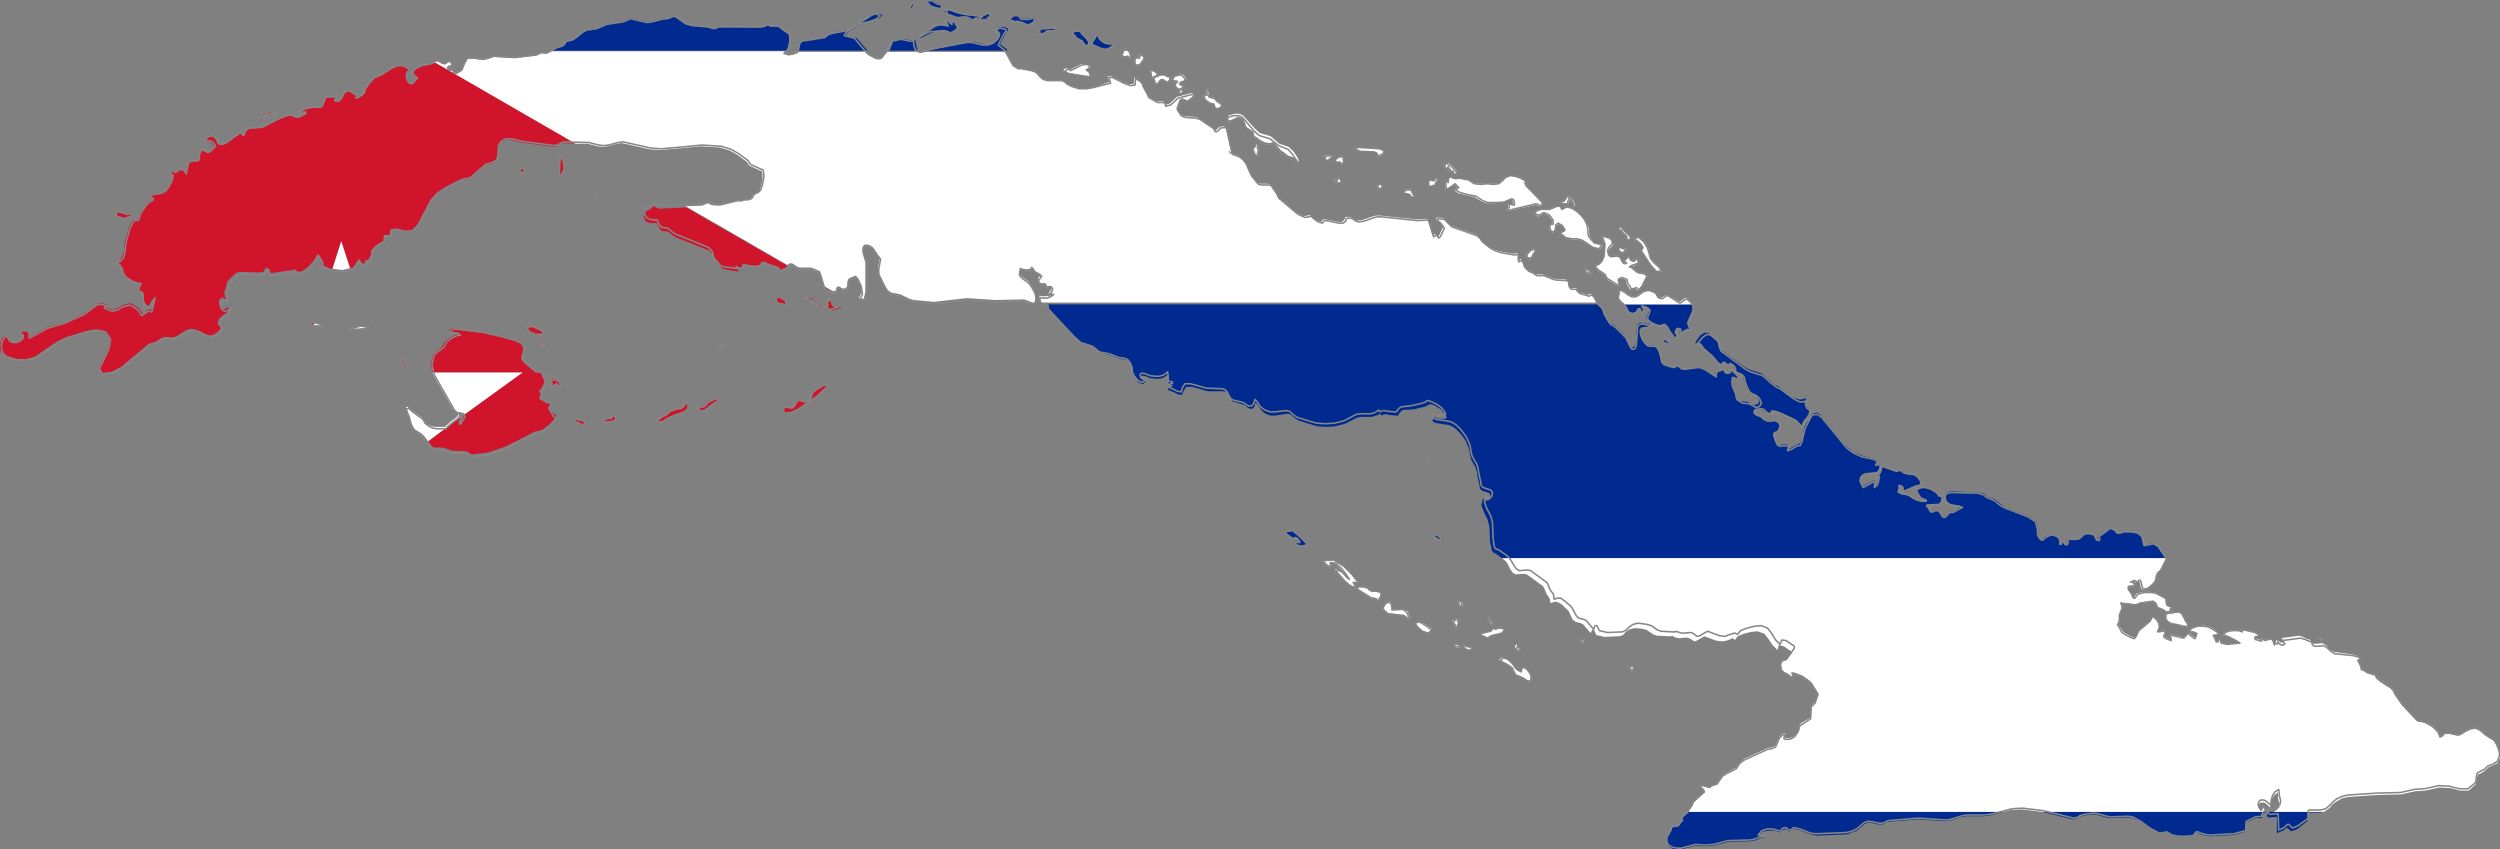 <?xml version="1.0" encoding="utf-8"?>

<svg version="1.2" baseProfile="tiny" xmlns="http://www.w3.org/2000/svg" xmlns:xlink="http://www.w3.org/1999/xlink" x="0px"
	 y="0px" viewBox="220 229 400 135.9" xml:space="preserve">

<rect x="220" y="229" width="400" height="135.9" fill="#808080" stroke="none"/>

<g id="Cuba">
	<g>
		<polygon fill="none" points="416.9,253.5 417,253.5 417,253.5 417,253.5 		"/>
		<polygon fill="none" points="416.7,253.3 416.8,253.3 416.8,253.3 		"/>
		<polygon fill="#002A8F" points="426.9,315.7 427.4,316.1 428,316.3 428.6,316.2 429.1,316 427.7,314.5 426.8,313.9 425.6,314.1
			425.9,314.5 426.9,315.2 427.1,315 427.5,315 427.7,315.3 427.9,315.7 427.1,315.7 		"/>
		<polygon fill="#002A8F" points="449.7,315 449.8,315 450,315 450.1,315.2 450.4,315.4 450.6,315.3 450.7,315.6 450.8,315.8
			450.9,315.8 450.7,315.4 450.5,315.1 450.2,314.7 450,314.7 450,314.5 449.4,314.7 449.5,314.8 449.6,314.9 		"/>
		<polygon fill="#002A8F" points="381,236.8 380,236.1 381,234.1 381.3,233.9 381.3,233.6 380.9,233.4 380.4,233.3 379.9,233.4
			379.5,233.6 380.1,234.4 379.9,235.1 379.2,235.7 378.5,236.1 377.5,236.1 375.8,235.7 374.9,235.8 369.1,236.9 368.4,237.1
			381.2,237.1 		"/>
		<polygon fill="#002A8F" points="564.4,315.9 562.9,316.3 562.6,314.9 561.9,314.3 560.8,314.1 559.5,314.1 558.9,314.3
			558.5,314.3 558.4,314 558.3,313.9 557.7,313.6 557.5,313.6 555.6,314.9 555.8,315.3 555.6,315.5 555.3,315.4 555,314.7
			554.6,314.5 554.1,314.4 553.7,314.4 553.4,314.5 552.8,315 552.6,315.2 552.1,315.3 551.1,315.2 550.8,315.2 550.8,315.9
			550.6,316.2 550.3,316.1 550,315.4 550,315.6 549.8,315.8 549.8,316 549.5,316 549.5,315.5 549.4,315.1 549.1,314.9 548.8,314.6
			548.2,314.5 547.8,314.6 547.2,314.9 546.8,315.3 546.6,315.4 546.2,314.9 546.1,314.5 546.1,313.6 546,313.3 545.8,312.4
			544.6,311.6 540.7,310.1 540.2,309.7 539.2,308.9 538,308.5 537.5,308 536.6,307.8 532.1,307.6 531.5,307.8 531.2,308.4
			531.3,309 531.8,309.5 532.3,309.7 533.5,309.9 534,310.1 533.6,310.2 532.5,310.9 532.3,310.9 532.1,310.9 531.9,310.9
			531.8,311 531.7,311.2 531.5,311.4 531.2,311.6 531,311.7 530.7,311.6 530.3,310.9 530,310.6 529.6,310.6 529.2,310.8
			528.8,310.8 528.5,310.3 528.6,310.3 529,310.1 528.2,310.1 528.2,309.8 530.2,309.7 530.6,309.2 530.8,307.6 530.5,307.6
			530.5,308.4 530.3,308.4 529.8,307.8 529,307.3 528.1,307.1 527.5,307.1 526.7,307.4 526.7,307.6 527,308.2 527.2,308.5
			527.4,308.7 528.2,309 528.2,309.2 527.5,309.2 526.7,309 526.1,308.7 525.6,308.3 525,308.1 524.2,308 523.7,307.7 523.9,307.1
			523.9,306.7 524.2,306.7 524.6,307 524.4,307.6 526.5,306.7 527.1,306.5 527.4,306.3 527.2,305.7 526.6,305.2 526.1,304.9
			525.7,304.9 524.7,304.7 524.1,304.2 523.9,304.2 523.6,304.3 523.4,304.4 521.1,303.6 521.1,304 520.9,304.4 520.4,305.2
			520.6,305.2 520.5,305.7 520.4,306.2 520.2,306.6 519.9,306.8 520,305.8 518.1,306.8 517.6,305.9 517.7,305.3 518.1,304.9
			518.6,304.7 519.9,304.6 520.4,304.5 520.7,304.1 520.9,303.3 520.1,303.3 520.4,302.7 519.9,302.4 517.9,301.9 516.5,301.3
			515.9,300.8 515.3,300.3 511.3,295.4 510.7,295 510,295.2 509.7,295.5 508.7,297.3 508.3,299.4 507.9,300 507.6,300.1
			507.2,300.3 507.2,300.3 506.3,300.8 505.9,300.9 506.2,300.2 505.6,300.1 504.8,300.2 504.4,300.2 504.2,299.9 503.9,299.2
			503.7,298.5 503.8,298.2 504.4,297.9 504.7,297.2 504.5,296.6 503.8,296.3 502.7,296.3 502.4,296.3 502,296.1 501.7,295.8
			501.4,295.6 501,295.5 500.6,295.2 500.5,294.8 500.8,294.4 501.6,294.4 501.9,294.5 502.3,294.8 502.7,295 502.9,295.1
			503.1,295.2 503.1,295 503.2,295 503.3,294.9 503.4,294.7 503.4,294.6 504.1,294.7 504.7,294.9 507.1,296 507.3,296.1
			507.9,296.9 508.2,297.1 508.5,296.4 509.3,295.4 509.5,294.6 509.3,294.3 508.9,294 508.7,293.5 509,292.7 508.3,292.9
			507.8,292.9 507.2,292.7 506.7,292.5 504.5,290.8 504,290.6 502.8,289.6 502.3,289.1 501.7,288.7 499.8,288.1 499.1,287.7
			495.2,284.9 495,284.7 494.8,283.7 494.7,283.4 493.4,282.3 492.8,282.2 492.1,282.6 491.5,283.4 491.2,284 491.7,283.8
			492,283.8 492.4,284.5 493.8,285.7 494.8,286.9 495.3,287.2 495.8,286.8 496.3,287.3 496.9,287 497.3,287.3 497.5,287.8
			497.6,288.2 497.7,288.4 498.5,288.7 498.7,288.8 498.9,289.1 499.1,290 499.5,291.2 499.9,291.7 500.9,292.1 501.2,292.6
			501.5,293.1 501.5,293.3 501.4,293.4 501.3,293.6 501.1,293.7 500.7,293.8 500.5,293.8 499.6,293.3 498.5,293.2 498,293
			497.8,292.6 497.7,292 497.1,290.7 497.1,290 497.2,289.3 497.4,289.3 497.8,289.6 498.3,289.5 497.6,288.7 497.1,288.3
			496.6,288.1 496.6,288.2 496.7,288.5 496.8,288.7 496.4,288.8 496.1,288.7 495.8,288.5 495.8,288.1 494.8,288.4 494.5,288.6
			494.5,289.2 492.9,288.1 492.2,287.8 491.6,287.8 489.4,288.1 489,288 488.7,287.7 488.4,287.5 487.9,287.8 487.7,287.8
			486.6,287.4 486.1,287.2 485.8,286.8 485.7,286.4 485.6,285.9 485.4,285.2 485.2,284.6 484.8,284.3 483.9,284.3 483.5,284.2
			483.1,283.8 482.8,283.4 482.6,283 482.4,282.5 482.4,281.7 482.6,281.4 483.8,281.2 484.1,280.8 483.5,280.8 482.5,280.6
			482.1,280.8 481.9,281.2 481.7,284.1 481.5,284.5 481.1,284.6 480.8,284.3 480.2,283.2 480.1,282.8 478.4,281.1 477.9,280.8
			477.5,280.6 477.2,280.2 476.5,279.1 476.3,278.3 476.1,278.1 475.7,277.7 386.7,277.7 386.8,277.8 387,277.8 387.4,277.8
			387.6,277.8 387.7,278 387.8,278.2 387.8,278.4 387.8,278.6 391.9,282.9 393,283.9 394.9,284.5 396,285.4 397.6,285.8
			399.1,286.4 399.9,286.5 400.5,286.7 400.9,287.2 401.2,288 401.3,288.8 401.6,289.5 402.2,290.2 402.9,290.5 403.3,290
			403,289.9 402.7,289.7 402.4,289.5 402.5,289.2 402.9,289.1 403.3,289.2 404,289.5 404.9,289.6 405.6,289.6 406.2,289.4
			406.9,288.9 407,289.4 406.9,290 407,290.4 407.6,290.6 407.6,290.8 406.9,291.1 406.9,291.4 407.7,291.7 408.5,292.1
			409.1,292.2 409.4,291.5 409.8,290.9 410.8,290.9 413.2,291.6 415.9,291.6 416.3,291.8 416.6,292.2 416.8,292.6 417,293
			417.3,293.3 417.5,293.3 419.1,293.8 419.3,293.9 419.6,294.2 420,294.4 420.4,294.4 420.7,294.1 420.8,293.7 420.9,293.4
			421.2,293.7 421.8,294.6 422.2,295 422.5,295.2 423.3,295.5 424,295.5 426,295.2 426.5,295.3 427.2,295.9 427.8,296.3
			430.7,297.2 432.2,297.3 433.7,297.2 435.2,296.8 437.2,295.8 437.9,295.7 439.5,295.7 440.2,295.5 440.8,295.2 441.1,295.5
			441.4,295.3 441.9,295.3 442.3,295.4 443.4,295.5 443.7,295.5 443.8,295.3 443.9,295.1 444.1,294.9 444.3,294.7 444.5,294.6
			446.2,294.5 447.9,294.1 448.4,293.9 448.6,293.7 448.9,293.7 449.4,293.8 450.2,294.3 450.6,294.5 450.8,294.8 451.3,295.4
			451.5,295.8 451.3,296 450.3,296 449.8,295.9 449.4,295.7 449.2,296.2 449.3,296.5 449.8,296.7 451.8,297 452.3,297.2
			452.9,297.6 453.7,298.4 454.5,299.5 455,300.7 455.3,302.1 455.4,302.6 456.1,303.8 456.3,304.5 456.4,305.3 456.7,306.5
			456.8,307.2 457.1,307.5 458.3,307.9 458.5,308.3 458.4,308.9 458,309.1 457.6,309.1 457.3,308.7 457,309.8 457.4,310.9
			458,312.1 458.3,313.2 458.4,315.7 458.7,317.1 458.9,317.4 459.2,317.5 460.3,318.3 566.4,318.3 565.2,316.5 		"/>
		<polygon fill="#002A8F" points="385.9,234.2 386,234.5 386,234.6 386.5,234.4 387.1,234.2 387.4,233.9 388.4,233.8 388.7,233.8
			389,233.7 389,233.6 388.5,233.5 388.1,233.5 387.3,233.5 387,233.5 386.5,233.6 386.3,233.8 386.3,234.2 386,234.2 		"/>
		<polygon fill="#002A8F" points="366.8,237.1 366.6,236.2 366.5,235.6 366.5,235.4 366.3,235.5 366.1,235.5 364.5,235.2
			364.3,235.3 363.5,235.4 363.1,235.5 362.9,235.7 362.5,236.7 362.4,237 362.3,237.1 366.9,237.1 		"/>
		<polygon fill="#002A8F" points="357.1,235.1 355.4,234.7 355.4,234.4 355.9,234 358,232.7 359.6,232.3 360.7,231.9 361.2,231.4
			360.5,231.2 359.9,231.3 358.3,232.3 357.3,233 356,233.7 355.4,233.9 353.7,234.1 352.8,234.4 352.4,234.8 352,235 348.8,235.5
			348.5,235.5 348.2,235.6 347.9,235.9 347.8,236.3 347.6,237.1 358.8,237.1 		"/>
		<polygon fill="#002A8F" points="392.6,233.9 392.3,234 392,234 391.7,234.3 391.8,234.6 392,234.7 392.1,234.8 392.1,235
			392.3,235.1 392.8,235.4 393.1,235.5 393.3,235.8 393.5,236.1 393.7,236.2 393.9,236.2 394.1,236 394.2,235.7 394,235.5
			393.9,235.3 393.7,235 393.1,234.5 392.9,234.3 392.9,234 		"/>
		<polygon fill="#002A8F" points="382.3,232.5 382.9,232.4 383.7,232.6 384.3,232.9 384.7,232.9 385,232.7 385.3,232.5 385.5,232.4
			385.6,232.1 385.5,231.8 385.3,231.8 385,231.9 384.8,231.9 383.9,232 383.5,231.9 383.3,231.8 383,231.5 382.9,231.4
			382.3,231.4 381.9,231.6 381.7,231.9 381.5,232.5 382,232.2 382.1,232.3 		"/>
		<polygon fill="#002A8F" points="372,231.4 373,231.8 373.4,231.8 374.1,231.7 374.3,231.8 374.8,231.9 375.6,232.3 375.7,232.2
			375.9,231.9 376.1,231.9 376.4,232.1 376.6,232 376.7,231.8 376.6,231.6 374.3,231.4 373,231.1 372,230.7 371.3,230.6
			371.1,230.8 371.3,230.9 371.6,231.3 		"/>
		<polygon fill="#002A8F" points="377.1,232.3 377.4,232.1 377.8,232.2 378,232.2 378,231.9 378.2,231.8 378.3,231.9 378.4,231.6
			378.3,231.3 378.2,231.1 377.9,231.2 377.3,231.5 376.9,231.9 376.9,232.4 377,232.6 		"/>
		<polygon fill="#002A8F" points="397.7,236.6 398,236.3 398.1,236.2 397.9,236.1 397.3,236.1 396.8,235.9 396.3,235.6 395.9,235.2
			395.7,234.7 395.4,234.7 395.2,235.1 394.9,235.4 394.8,235.7 394.7,236.1 396.2,236.8 397,236.9 		"/>
		<polygon fill="#002A8F" points="346,236.9 346.2,236.2 346.3,235.3 346.2,234.5 345.4,234 344.8,233.5 344.5,233.3 344,233.3
			343.6,233.3 343.2,233.3 342.8,233 342.3,233.3 341.7,233.4 334.9,233.3 334.1,233.6 333,233.3 330.7,233.1 329.6,232.8
			328.2,231.8 327.8,231.6 327.4,231.7 327,231.9 326.6,231.9 325.8,232 324.3,232.4 323.5,232.5 320.9,231.9 319.7,232.4
			317.2,232.8 315.5,233.5 314,233.7 313.4,234.1 312.3,234.9 311.7,235.3 311.4,235.4 310.9,235.5 310.7,235.6 310.4,236.2
			310.2,236.3 309.4,236.6 308.4,237.1 345.9,237.1 		"/>
		<polygon fill="#002A8F" points="367.1,235.2 368.9,234.3 369.8,234 371,233.9 371.4,234 371.8,234.2 372.3,234.2 372.9,233.9
			373.2,233.5 373.2,233.3 373,233.1 372.6,232.5 372.4,232.5 372.4,233 371.8,232.5 371.6,232.2 371.4,232.5 371.5,232.7
			371.7,233.1 371.9,233.3 371.1,233.2 370.4,233.1 369.7,233.3 367.5,234.8 		"/>
		<polygon fill="#002A8F" points="385.6,277.8 385.6,277.7 385.3,277.7 		"/>
		<polygon fill="#002A8F" points="490,359 489.3,359.7 489.1,360 489.2,360.4 489,360.6 488.7,361 488.5,361.2 488.2,361.3
			487.7,361.4 487.4,361.5 487.4,361.8 486.7,363.1 486.7,363.8 486.9,364.3 487.3,364.6 487.8,364.9 488.3,364.9 489,364.9
			491.3,364.3 492.9,364.4 494.2,364.3 496.6,363.7 500,363.6 500.7,363.5 501.7,363.1 502.4,363.1 502.4,362.8 501.4,362.8
			501.9,362.1 502.9,361.9 504,361.9 504.9,362.2 505.2,361.8 505.5,361.7 505.9,361.7 506.2,362 506.4,362 506.9,361.6
			507.9,361.8 509.7,362.5 510.7,362.7 515.5,362.5 516.3,362.2 517.1,361.9 518.3,360.9 518.9,360.6 519.6,360.7 520.4,360.9
			521.3,360.9 522,360.5 526.8,360.1 531.5,360.4 532.3,360.2 533.9,359.7 534.7,359.6 537.4,359.6 538.8,359.4 540.5,358.9
			490.1,358.9 		"/>
		<polygon fill="#002A8F" points="583.1,358.9 582.8,359.1 582.7,359.6 583,359.8 584.3,359.7 584.3,362.3 585.3,361.9 585.8,361.5
			586,361.5 586.6,362 587.5,361.7 588.9,360.6 589.2,360.4 589.2,359.4 589.3,359 589.6,359 591.2,359 591.8,358.9 583.5,358.9
			"/>
		<polygon fill="#002A8F" points="551.6,360.1 552.2,360 552.7,359.7 553.4,359.5 554.8,359.3 555.6,359.4 557,359.8 557.7,359.9
			560.4,359.8 561.2,359.9 562.5,360.5 564,361.6 565.5,362.4 566.8,362.2 567.5,362.7 568.6,362.9 569.8,362.9 570.8,362.8
			571,362.7 571.3,362.3 571.5,362.2 571.7,362.3 572.1,362.5 573.3,362.8 573.7,362.8 577.4,362.6 579.2,362.1 579.4,360.6
			580.9,359.9 581.9,359.9 581.9,359.6 582,359.2 582.5,359 582.4,358.9 546.8,358.9 		"/>
		<polygon fill="#002A8F" points="480,277.7 480.3,278.2 480.6,278.8 481.1,279.1 481.7,278.9 482.1,278.3 482.4,278.3 482.6,279.2
			482.8,278.8 482.9,278.5 482.8,278.1 482.6,277.8 483.3,278 483.7,278.2 483.9,278.5 483.8,278.9 483.6,279.3 483.4,279.8
			483.5,280.1 484,280.5 484.8,280.9 485.6,281 486.1,280.8 486.6,281.1 486.8,281.5 487,281.9 487.5,282.5 487.6,282.7
			487.7,282.9 487.9,283 488.2,282.8 488.2,282.5 488,282.3 487.9,282.1 488.2,281.5 488.6,281.4 488.9,281.7 488.7,282.4
			489.5,281.8 489.9,281.6 490.5,281.6 490.1,281 489.9,280.6 490.7,278.8 490.8,278.3 490.8,277.8 490.7,277.7 480,277.7 		"/>
		<polygon fill="#002A8F" points="486.9,284.2 487,284.1 487.2,284 487.1,283.9 487.1,283.6 487,283.7 486.9,283.7 486.7,283.6
			486.6,283.4 486.5,283.3 486.1,283.4 486.2,283.7 		"/>
		<polygon fill="#002A8F" points="368.8,229.9 369.2,230.1 369.6,230.2 370,230.3 370.5,230.4 370.8,230 370.6,229.7 370.5,229.6
			370.2,229.6 369.2,229 368.4,229.1 368.1,229.3 368.4,229.5 368.6,229.6 		"/>
		<polygon fill="#002A8F" points="448.4,303.1 448.7,302.5 448.4,302.5 448.5,302.8 448.3,302.9 		"/>
		<polygon fill="#002A8F" points="399.7,236.9 399.7,237.1 400.4,237.1 400.1,236.8 		"/>
		<polygon fill="#002A8F" points="366.2,229.7 366.1,229.5 365.9,229.6 365.6,230.2 365.6,230.5 365.7,230.5 366.2,229.9 		"/>
		<polygon fill="#FFFFFF" points="408.8,243.4 408.6,243.9 408.6,244 409.1,243.9 409.2,243.8 409.2,243.5 409.1,243.3 		"/>
		<polygon fill="#FFFFFF" points="409.5,241.9 409.7,241.7 409.7,241.5 409.4,241 408.9,240.9 408.1,241.1 407.7,241.7 408.1,241.9
			408.4,242 408.3,242.2 408.1,242.4 408,242.6 408.2,243 408.6,243.2 409.1,243.2 409.3,242.9 409.3,242.6 409,242.6 408.8,242.4
			409.1,242.1 		"/>
		<polygon fill="#FFFFFF" points="412.6,244.6 412.9,245 413.6,245.5 413.9,245.6 414.1,245.5 414.2,245.6 414.3,245.7 414.3,246
			414.6,246.3 415.2,246.2 415.5,245.8 415.3,245.5 414.8,245.2 414.6,245 414.4,244.7 413.6,244.5 413.4,244.4 413.5,243.8
			413.2,243.3 413,243.5 413,243.8 413.1,244.1 412.6,244.2 		"/>
		<polygon fill="#FFFFFF" points="402.3,238.5 402,238.3 401.9,238.3 401.7,238.6 401.7,239.1 401.9,239.5 402.1,239.5 402.5,239.2
			403.1,238.4 403.1,238.2 402.6,237.8 402.4,237.7 402.2,237.9 402.1,238.1 402.2,238.2 402.4,238.1 402.5,238.1 402.4,238.4 		"/>
		<polygon fill="#FFFFFF" points="394.2,239.7 394.4,239.6 393.8,239.2 392.9,239.3 391.1,240.2 390.8,240 390.6,239.9 390.4,240
			390.1,240.2 390.7,240.6 394.4,241.3 394.4,240.9 394.3,240.6 394,240.3 393.7,240.2 393.9,240.1 		"/>
		<polygon fill="#FFFFFF" points="421.5,253.1 421.5,252.9 421.4,252.8 421.3,252.9 421.2,252.8 421.2,252.5 421.2,252.2 421.2,252
			421,252.1 420.9,252.1 420.9,252.3 420.9,252.4 420.8,252.4 420.6,252.7 420.5,252.8 420.5,253 420.5,253 420.6,253.2
			420.7,253.5 420.9,253.8 421.3,253.9 421.3,253.7 421.2,253.5 421.4,253.2 		"/>
		<polygon fill="#FFFFFF" points="404.4,240.3 404,240.3 403.9,240.4 404.1,240.5 404.2,240.9 404.3,241.4 404.5,241.4 404.6,241.3
			404.7,241.2 405,241.1 405.1,240.9 404.9,240.6 		"/>
		<polygon fill="#FFFFFF" points="404.9,242.5 405.2,242.3 405.6,241.8 406,241.7 406.7,242.2 407.1,241.8 407.2,241.2 406.9,241.3
			406.3,241 405.7,241 405.1,241.2 404.6,241.5 		"/>
		<polygon fill="#FFFFFF" points="479,268.9 479.4,269.3 479.4,269.5 479.6,269.4 480.2,268.8 480.3,268.6 480.2,268.6 479.9,268.7
			479.6,268.8 479.3,268.6 479.2,268.6 479,268.8 		"/>
		<polygon fill="#FFFFFF" points="479.6,266.1 479.7,266.3 480.2,266.7 480.3,266.8 480.3,267.2 480.5,267.3 480.7,267.3 480.8,267
			480.5,266.6 480.2,266.2 480,266.1 479.5,265.5 479.3,265.4 479.1,265.6 479.2,265.7 		"/>
		<polygon fill="#FFFFFF" points="474.2,272.3 473.9,272.1 473.6,271.9 473.5,271.7 473.4,271.7 473.4,271.8 473.6,272.1
			473.6,272.4 474,272.7 474.3,272.9 474.7,272.8 474.8,272.4 474.7,272.4 474.6,272.5 474.6,272.6 474.5,272.7 474.3,272.6
			474.4,272.5 		"/>
		<polygon fill="#FFFFFF" points="477.8,268.5 478.1,268.1 477.9,267.6 477.4,267.2 476.8,267 476.3,266.9 476.7,267.6 476.8,268.1
			476.8,269.5 476.7,270.2 476.3,270.8 475.9,271.3 475.3,271.6 475.6,272.2 476.8,273 477.1,273.6 477.3,273.8 478.6,274.6
			479.1,274.8 478.8,273.8 479.4,273.5 480.2,273.8 480.3,274.6 480.6,274.9 480.7,275.1 480.8,275.4 481,275.3 481.4,275.2
			481.6,275.1 482,275.5 482.6,274.8 483.4,273.2 483,272.9 482.2,272.8 481.8,272.6 481.6,272.4 481.3,272.2 481,271.9
			480.6,271.8 481.1,271.6 481.7,271.4 482.1,271.1 481.8,270.4 481.6,270.9 481.2,270.9 480.8,270.7 480.6,270.2 480.3,270.4
			480.2,270.5 480,270.8 479.8,271 480.3,271.3 479.8,271.3 479.5,271 479.3,270.6 479.1,270.2 478.7,270.1 477.7,270.2 477.4,270
			477.2,269.4 477.4,268.9 		"/>
		<polygon fill="#FFFFFF" points="452.4,255.6 451.7,255.1 451.1,255.1 450.9,255.1 451,255.3 451.2,255.4 451.3,255.5 451.2,255.7
			451.2,255.8 451.4,255.8 451.5,255.9 451.6,255.9 451.6,255.7 451.7,255.6 451.8,255.7 451.6,256.1 451.7,256.3 451.9,256.2
			451.9,256 451.8,255.9 452,255.9 452.3,256.3 452.6,256.3 452.7,256.4 452.6,256.6 452.9,256.8 453.1,256.7 453.1,256.4 		"/>
		<polygon fill="#FFFFFF" points="464.5,270.7 464.7,270.7 465.1,270.1 465.3,269.7 465.7,269.1 465.7,268.9 464.9,269 464.3,269.6
			464.2,269.9 464.3,270.2 464.7,270.2 464.8,270.4 464.7,270.6 		"/>
		<polygon fill="#FFFFFF" points="489.8,276.7 489.5,276.7 489.2,277 488.7,277.3 488.3,277.1 487.1,276.4 486.7,276.2 486.4,276.3
			485.9,276.6 485.5,276.7 485.4,276.6 485,276.1 484.9,275.9 484.5,275.7 484,275.5 483.5,275.5 482.9,275.6 482.5,275.9
			482.1,276.2 481.7,276.4 481.1,276.4 480.5,276.1 480,275.7 479.5,275.4 478.8,275.4 479.1,275.6 478.9,276.6 479.4,277.2
			480,277.7 490.7,277.7 490.5,277.3 		"/>
		<polygon fill="#FFFFFF" points="422.5,251.8 423.1,251.9 423.8,251.7 425,253.1 425.6,253.5 426.1,253.9 426.4,254 426.7,254.1
			427,254.2 427.9,254.9 427.6,254.2 427,253.3 426.2,252.5 424.7,252 423.3,250.8 421.6,250.3 420.8,249.6 418.9,247.5
			418.3,247.2 417.5,247.2 416.5,247.5 416.5,248.3 417,248.3 418.1,247.8 418.8,248.1 419.1,248.7 419.3,249.2 419.6,249.5
			419.8,249.6 420.4,250 420.5,250.2 420.6,250.6 420.7,250.8 421,250.9 421.8,251.5 		"/>
		<polygon fill="#FFFFFF" points="469.1,262.1 467.9,262.6 466.6,262.5 465.9,262.7 465.4,263.4 465.6,263.4 465.8,263.4 466,263.5
			466.1,263.7 467,263.1 467.8,263.5 468.4,264.3 468.4,265 468.1,264.9 467.9,265.2 467.9,265.7 468.2,266.1 468.5,266.2
			468.8,265.9 468.9,265.5 468.9,265.2 469.4,264.8 470.1,265.2 470.5,265.9 469.7,266.4 470.6,267.1 471.5,267.3 472.4,267.3
			473.2,267.5 475,268.6 475.9,268.9 476.5,268.3 476.1,268.2 475.6,268 475.3,268 474.5,267.1 474.3,266.7 474.2,265.4
			473.9,264.8 473.6,264.2 473.2,263.7 472.5,263 471.6,262.4 470.7,262.2 469.9,262.6 469.6,262.1 		"/>
		<polygon fill="#FFFFFF" points="399.7,237.4 399.6,237.6 399.5,237.6 399.5,237.7 399.6,237.9 399.8,238.1 400.1,238.1
			400.3,238.1 400.5,238.1 400.7,238.3 400.9,238.6 401,238.5 400.8,237.9 400.7,237.6 400.6,237.3 400.4,237.1 399.7,237.1 		"/>
		<polygon fill="#FFFFFF" points="440.6,259.3 441,259.1 441.2,259 441,258.5 440.7,258.5 440.4,258.7 440.4,259.1 440.6,259.1
			440.5,259.2 		"/>
		<polygon fill="#FFFFFF" points="431.6,254 431.9,254.1 432.1,254.4 432.1,254.6 432.3,254.6 432.9,254.2 433.4,253.8 432,253.9
			"/>
		<polygon fill="#FFFFFF" points="435,254.2 434.7,254.1 434.3,254.1 433.7,254.5 433.7,254.8 434,255 434.3,254.9 434.5,255
			434.5,255.3 434.6,255.3 434.8,255.1 434.8,255 435.1,255 435.1,254.9 435,254.7 435,254.6 434.9,254.5 434.9,254.4 		"/>
		<polygon fill="#FFFFFF" points="470.3,261.3 470,261.4 469.9,261.5 470.1,261.6 470.4,261.6 470.6,261.6 470.8,261.7 470.9,261.7
			471,261.2 471.1,261.1 471.2,260.8 471.4,260.8 471.6,261.3 471.7,261.9 472,262 472,261.7 471.8,261.2 471.4,260.7 470.9,260.4
			470.8,260.4 470.8,260.6 470.6,260.9 		"/>
		<polygon fill="#FFFFFF" points="433.6,257.9 433.5,257.6 433.3,258 434.2,258.3 434.7,258.1 434.6,258 434.4,257.8 434.4,257.6
			434.1,257.5 433.9,257.7 433.7,257.7 433.8,257.8 433.9,257.9 433.7,258 		"/>
		<polygon fill="#FFFFFF" points="448.9,258.8 449.6,258.6 449.7,258.4 450,257.9 450,257.7 449.7,257.5 449.6,257.6 449.6,257.9
			449.3,258 448.7,257.8 448.5,257.9 448.5,258.6 448.6,258.8 		"/>
		<polygon fill="#FFFFFF" points="441.4,253.2 440.8,252.9 437.4,252.6 436.7,252.7 437.2,253 437.6,253.2 439.8,253.3 440.3,253.5
			440.6,254.1 441.4,253.6 		"/>
		<polygon fill="#FFFFFF" points="464.4,258.4 463.9,257.9 463.2,257.4 462.3,257.2 461.5,257.1 460.8,257.4 460.3,257.9
			459.7,258.4 458.8,258.4 457.9,258.4 456.8,258.4 455.8,258.4 454.9,257.8 453.2,257.5 452.8,257.5 452.5,257.5 452.2,257.3
			451.8,257.4 451.7,258.2 451.3,258 451.2,257.9 451.3,259.3 451.9,259 452.7,258.4 453.2,259 452.7,259.5 453.3,259.9
			454.4,260.2 455.9,260.5 457,261.2 457.8,261.5 459.5,261.5 460.5,261.4 461.2,261.1 461.7,260.8 462,261 462.1,261.4
			462.1,261.8 461.9,261.8 461.7,261.8 461.4,261.7 461.3,261.9 461.3,262.2 461.2,262.4 461.1,262.4 461.1,262.6 461.1,262.8
			465.6,261.8 465.9,261.8 466.3,262 466.5,262 466.7,261.6 466.5,261.3 464,258.7 463.9,258.2 464.2,258.4 		"/>
		<polygon fill="#FFFFFF" points="445.4,260.1 445.5,260 445.6,260.1 445.8,260.4 446.1,260.5 446.3,260.3 446,259.8 445.8,259.4
			445.6,259.3 445.5,259.3 445,259.3 444.9,259.4 444.7,259.5 444.6,259.8 444.8,259.9 445.2,260 		"/>
		<polygon fill="#FFFFFF" points="484.1,271.4 485,272.4 485.9,272.4 485.4,271.7 484.7,271 484.1,270.4 483.7,268.7 483.1,267.7
			482.3,267 481.4,267.2 481.8,267.5 482.5,268 482.9,268.6 482.6,269.1 		"/>
		<path fill="#FFFFFF" d="M475.4,277.4l-0.5-1l-0.4-0.4l-0.5,0.2l-0.5-0.2l-0.5-0.1l-0.5-0.2l-0.4-0.4l0.1-0.1l0.1-0.1l-0.9,0
			l-0.3-0.1l-0.2-0.3l0-0.4l-0.1-0.4l-0.3-0.2l-1.8-0.1l-0.6-0.2l-1.3-0.5l-0.3,0l-0.4,0l-0.4,0l-0.3-0.2l-0.3-0.2l-0.7-0.3
			l-0.3-0.3l-0.3-0.3l-0.3-0.8l-0.2-0.4l-0.1,0.1l-0.4,0.2l0-0.3l0-0.6l0-0.3l-0.7,0.1l-2.2-0.4l-0.9-0.3l-0.6-0.3l-0.8-0.6
			l-0.7-0.6l-0.3-0.5l-0.5-0.4l-4-1.4l-1.2-1.2l-1.1-0.1v0.3l0.3,0.2l0.3,0.3l0.5,0.7l-0.6,1.3l-0.3,0.3l-0.4-0.5l-0.3,0.2l-0.1,0.1
			l-0.7-2.3l-0.2-0.4l-1.7,0.1l-5.7-0.6l-0.8,0l-0.7,0.2l-1.4,0.5l-0.8,0.1l-0.4-0.1l-0.6-0.4l-0.4-0.1l-0.5,0l-0.1,0.2l-0.1,0.3
			l-0.4,0.3l-0.7,0l-1.9-0.4l-0.4,0l-0.3,0.4l-0.7-0.2l-0.7-0.5l-0.4-0.4l-1,0.2l-1.1-0.5l-3.1-2.6l-0.2-0.5l-1-1.5l-0.4-0.1l-1.1,0
			l-0.5-0.1l-0.2-0.2l-0.9-1.1l-0.3-0.6l-0.5-1.2l-0.4-0.6l-0.4-0.4l-0.4-0.3l-0.5-0.2l-0.6-0.2l-0.9-4.1l-0.3-0.2l-0.8,0.1l0,0.1
			l-0.2,0.2l-0.2,0.2l-0.2,0.1l-0.2-0.1l-0.1-0.2l-0.1-0.2l-2.2-1.5l-0.7-0.2l-1.5-0.1l-0.4-0.1l-0.4-0.2l-0.2-0.3l-0.4-0.6l0.5-1.4
			l0.4-0.3l0.8,0.4l0.7-0.5l0.3-0.3v-0.3l-0.3-0.1l-2.3,0.6l-1.2,1.1l-0.8,0.2l0-0.1l0-0.2l-0.1-0.2l-0.3-0.1l-0.7,0l-0.2,0
			l-1.4-0.8l-0.1-0.3l-0.8-1.5l-0.1-0.4l-0.3-0.3l-0.4-0.3l-0.4-0.2l-0.1,1l-0.7,0.1l-0.9-0.3l-2-1l-0.6,0l0.3,0.9L395,243l-1.1,0.2
			l-1.2,0L392,243l-0.6-0.2l-0.6-0.3l-0.6-0.5l-0.5-0.1l-2.1,0l-0.7-0.2l-0.5-0.4l-0.4-0.5l-0.4-0.3l-0.6-0.2l-1.5-0.3l-0.6,0
			l-0.8-0.5l-1.2-2.2h-12.7l-0.1,0l-0.8,0.2l-0.6-0.2h-4.7l-0.5,0.6l-0.3,0.4l-0.3,0.2l-0.7,0l-1.3-0.7l-0.4-0.5h-11.2l0,0.1
			l-0.1,0.2l-0.6,0.2l-0.4,0.1l-0.4-0.1l-0.5-0.2l0-0.1l0.2-0.2l0.1-0.1h-37.5l-0.7,0.4l-0.8-0.1l-0.9,0.4l-3.4,0.4l-3.4-0.2
			l-0.8,0.3l-0.9,0.2l-1.3-0.2l-1.2,0l-0.5,0.9l-0.4,1l-0.8,0.5l-0.6-0.1l0.1-0.8l-0.3,0.4l-0.3,0.1l-0.2-0.1l-0.2-0.4l0.2-0.2
			l0.4-0.1l0.2-0.1l-0.2-0.4l-0.3-0.2l-0.3,0.1l-0.2,0.2l-0.2,0.1l-0.4-0.1l-0.5-0.3l-0.4-0.1l-0.2,0.1l-0.2,0.1l22.5,13l2.1,0
			l1.6,0.4l0.8,0.1l0.8-0.1l1.5-0.4l0.8-0.1l4.5,1l1.6,0.1l3.5-0.3l3-0.3l3.1,0.2l1.6,0.5l1.2,0.7l1.5,1.1l0.4,0.6l1.7,0.8l0.2,0
			l0.1,0.1l0.1,0.6l0,0.7l-0.2,1l-0.3,0.9l-0.4,0.4l-0.4,0.1l-0.3,0.3l-0.2,0.4l-0.2,0.2l-0.4,0.1h-0.7l-0.4,0.2l-0.4-0.1l-2.9,0.7
			l-0.7,0l-0.7-0.1l-0.6-0.3l-0.9,0.4l-2.6,0.1l16.3,9.4l0.2-0.2l0.3-0.1l0.4,0.1l0.7,0.5l0.4,0.1h1.8l1.4,0.6l0.7,2.4l1.4,0.8
			l0.4-0.1l0.1-0.2l0-0.3l0.3-0.2l0.3,0.1l0.3,0.2l0.3,0.1l0.4-0.2l0.2-0.3l0-0.7l0.1-0.3l0.2-0.2l1-0.4l0.3,0.3l0.5,1.1l0.2,1.3
			l-0.5,0.9l0.8,0.1l0.3-1.2l0-4.8l-0.5-1.7l0-0.5l0.2-0.4l0.4-0.1l0.5,0.1l0.5,0.3l1,1.5l0.2,0.1l-0.3,1.7l0,0.6l0.1,0.4l1,2
			l0.4,0.6l0.6,0.4l1.5,0.3l1.4,0.7l0.7,0.2l3.2,0.3l5.3-0.6l4.6,0.3l4.6-0.1l1.3,0.5h0.3l0.2-0.8l-0.2-1l-0.5-0.9l-0.5-0.7
			l-1.1-0.8l-0.4-0.5l0.2-0.9l0.5,0.2l0.6,0.1l0.5-0.1l0.3-0.4l0.3,0.5l0.3,0.3l0.9,0.5l-0.5,0.6l0,0.5l0.5,0.3l0.7,0l0,0.5l0.3,0
			l0.4-0.1l0.3,0.1l0,0.3l-0.2,0.3l-0.2,0.3l-0.2,0.3l0.2-0.1l0.6-0.1l-0.5,0.4l-0.6,0.2l-0.6,0l-0.5-0.1l0,0.5l0.1,0.3l0.3,0.3h89
			L475.4,277.4z M416.7,253.3L416.7,253.3L416.7,253.3L416.7,253.3z M417,253.5l-0.1,0L417,253.5L417,253.5L417,253.5z"/>
		<polygon fill="#FFFFFF" points="439.3,324.7 440.2,324.9 440.3,325 440.4,325.3 440.6,325.1 440.9,324.5 441,323.9 440.3,323.7
			439.5,323.6 439,323.4 438.8,323.1 438.2,323 437.5,322.9 437,323 437.4,323.4 		"/>
		<polygon fill="#FFFFFF" points="453.2,327.9 453,328 452.8,328.1 452.7,328.2 452.5,328.2 452.4,328.4 452.5,328.5 453,329.5
			453.2,329.5 453.3,329.4 453.3,329.3 453.2,329.2 453.2,329 453.4,328.5 453.4,328.2 453.3,328.1 453.1,328.3 453.1,328.3
			453.2,328 		"/>
		<polygon fill="#FFFFFF" points="453.6,332.6 453.6,332.4 453.1,332.2 452.8,332.1 452.7,332.2 452.7,332.4 453,332.6 		"/>
		<polygon fill="#FFFFFF" points="442.7,326.5 442.7,326 442.6,325.6 442.5,325.3 442.1,325.3 441.7,325.6 441.3,326.3 442.1,327.1
			444.7,327.4 445.4,327.9 445.6,327.9 445.2,326.8 444.5,326.5 		"/>
		<polygon fill="#FFFFFF" points="437.2,322.2 436.3,321 434.9,319.6 433.2,318.6 431.7,318.7 431.9,319.1 432.2,319.4 432.5,319.6
			433,319.8 432.9,319.6 432.8,319.5 432.8,319.4 432.7,319.3 432.7,319 433.5,319.1 434.4,319.9 435.2,320.9 435.7,321.7
			435.3,321.3 434.8,320.7 434.4,320.3 433.7,320 433.7,320.3 435,321.8 435.7,322.5 436.7,323 436.6,322.4 436.5,322.2
			437.1,322.2 		"/>
		<polygon fill="#FFFFFF" points="446.4,328.7 446.8,329.3 447.6,330 448.5,330.3 449.2,329.7 447.9,328.8 447.1,328.5 		"/>
		<polygon fill="#FFFFFF" points="462.4,332.9 462.6,333.1 463,333 463.2,332.7 462.9,332.7 462.8,332.5 462.7,332.1 462.6,332.1
			462.4,332.4 462.4,332.6 462.6,332.7 462.4,332.8 		"/>
		<polygon fill="#FFFFFF" points="461.5,334.7 460.9,334.3 460.3,334.2 459.8,334.6 461.1,335.2 461.8,335.7 462.3,336.8 462.8,337
			463.3,337.2 463.7,337.4 464.4,337.9 464.8,337.8 464.9,337.2 464.6,336.5 464.2,336 463.8,335.7 463.5,335.9 463.4,336.5
			462.7,336.2 462.4,335.9 461.9,335.1 		"/>
		<polygon fill="#FFFFFF" points="458.7,329.1 458.8,328.6 458.8,328.5 458.6,328.4 458.4,328 458.2,327.7 458.2,328 458.3,328.4
			"/>
		<polygon fill="#FFFFFF" points="454.4,332.3 454.2,332.4 454.3,332.6 454.5,332.7 454.7,332.9 455,333 455.3,333 455.5,332.8
			455.5,332.4 455.4,332.3 455.4,332.4 455.4,332.4 455.5,332.6 454.6,332.4 		"/>
		<polygon fill="#FFFFFF" points="459.7,329.5 459.3,329.7 459.3,329.6 459.2,329.6 459.1,329.5 458.5,330 457.2,330.3 456.8,330.6
			457.4,330.8 458,331.1 458.6,330.7 460.3,330.3 460.8,329.7 460.1,329.5 		"/>
		<polygon fill="#FFFFFF" points="454,326 454,325.7 454,325.5 453.7,325.2 453.6,325.2 453.5,325.2 453.4,325.3 453.6,325.8
			453.8,326 		"/>
		<polygon fill="#FFFFFF" points="481,336.4 481.1,336.4 481.4,336.1 481.4,335.8 480.9,335.6 480.5,335.7 480.6,335.8 480.9,335.9
					"/>
		<polygon fill="#FFFFFF" points="591.4,331.8 591.6,331.8 591.5,331.2 590.8,331 591,331.3 591.5,331.6 591.4,331.7 		"/>
		<polygon fill="#FFFFFF" points="473.6,331.5 473.5,331.4 473,331.5 473,331.6 473.1,331.9 473.3,331.9 		"/>
		<polygon fill="#FFFFFF" points="569.1,327.4 568.8,327.1 568.3,327 566.5,327.3 566.5,328 566.9,328.5 567.5,328.8 568.1,328.9
			569.4,329.3 570.1,329.3 569.9,328.8 569.6,328.4 		"/>
		<polygon fill="#FFFFFF" points="460.6,318.5 461.1,319 461.6,320 462,320.6 462.5,320.9 463.8,320.8 464.3,320.9 466.9,322.8
			467.2,323.4 467.3,323.7 467.5,324.1 467.9,324.7 468,324.9 468,325.3 468.2,325.5 468.6,325.3 469.1,325.3 469.9,325.7
			470.6,326.4 471,326.8 471.6,328.1 472.1,328.5 472.9,328.7 473.3,328.9 474.5,330.3 474.8,329.7 475,329.7 475.4,330.6
			476.7,330.9 479.1,330.8 479.7,330.6 480.1,330.1 480.7,329.7 481.5,329.5 482.8,329.6 483.5,329.8 484.5,330.5 485.1,330.7
			487,330.8 487.4,330.8 487.6,330.7 487.8,330.9 488.5,331.1 488.8,331.1 489.9,331 490.2,331.1 490.5,331.2 491,331.6
			491.3,331.6 492.7,330.8 494.6,331.5 495.3,331.6 495.7,331.6 495.9,331.6 496.2,331.5 496.6,331.4 496.8,331.3 497,331.2
			497.2,331.1 497.6,331.4 498,330.8 499,330.4 500.2,330.1 501.2,330 502.3,330.4 503,331.3 503.6,332.2 504.4,333 504.6,332.2
			505.4,332.4 506.7,333.3 506.7,333.5 505.9,334.6 505.7,334.7 505.3,334.8 505,335 504.9,335.3 505.1,336.1 505.4,336.5
			506,336.8 506.7,337.3 506.9,337 506.7,336.6 507.1,336.6 508.4,337.1 509.4,337.8 509.7,338.1 510.9,340 510.4,341.4
			510.1,341.6 509.9,341.9 509.7,343.8 508.2,344.7 507.9,345 507.9,345.6 507.6,346.2 507.2,346.7 506.7,347 506.2,347.1
			505.7,347.1 505.5,346.9 505.7,346.4 505.4,346.4 505.3,346.4 505.2,346.4 504.7,346.9 504.1,348.3 503.5,348.6 502.8,348.7
			499.1,350.4 498.4,351 497.8,351.8 496.2,352.7 495.6,353.1 494.9,354.1 494.8,354.4 494.6,354.5 493.9,354.7 493.6,355.1
			492.6,354.8 492.2,354.7 492.2,355 492.7,355.5 492.7,355.8 491,357.4 490.9,357.7 490.8,357.9 490.1,358.9 540.5,358.9
			541.7,358.6 543.4,358.5 546.8,358.9 546.8,358.9 582.4,358.9 582.3,358.4 582.2,358.2 582.1,358.4 582,358.5 581.9,358.7
			581.7,358.8 581.5,358.5 581.3,358.1 581.4,357.7 581.7,357.4 582.2,357.4 582.6,357.6 583.2,358.2 583.3,357.5 583.5,356.8
			583.9,356.2 584.5,355.8 584.5,356.8 584.7,357.6 584.7,358.2 584,358.8 583.6,358.9 583.5,358.9 591.8,358.9 592,358.8
			592.7,358.3 593.2,357.7 593.9,357.2 594.8,356.7 595.8,356.5 600.3,356.2 604.2,356.1 606.4,355.6 608,355.5 610.3,355
			612.1,355.1 613.6,355.5 615,355.5 616.1,354.5 616.4,353.1 616.5,352.9 616.8,352.8 617.5,352.4 618.1,351.8 618.8,351.5
			619.6,351.1 620,350.2 619.9,349.4 619.7,348.7 619.4,348.1 619,347.5 617.7,346.7 617,346 616.6,345.8 616.1,345.6 615.4,345.7
			614.7,346 614,346.4 613.4,346.7 612.7,346.6 611.9,346.4 611.1,346.4 610.6,347 610.3,347 610,346.2 609.2,345.4 608.2,344.8
			607.4,344.5 606.9,344.5 606.6,344.3 604.8,342.4 604.6,342.1 604.4,342 603.2,340.3 602.8,339.5 602.5,339.2 600.8,338.1
			600.1,337.5 600,337 598.6,336.6 598.2,336.2 597.9,336.1 597.8,336.1 597.7,336 597.7,335.5 597.1,334.6 597.3,334.5
			597.7,334.3 597.1,333.9 596.3,333.7 593.4,333.3 592.7,332.9 592.2,332.3 591.6,331.9 590.7,332 590.1,332 589.8,331.8
			589.7,331.4 589.4,331.3 589,331.2 588.7,331 587.9,330.7 585,331.1 585.5,331.6 585.2,331.8 584.9,331.8 584.6,331.6
			584.2,331.4 584.2,331.6 584,332 584,332.2 583.6,331.3 583,331.3 582.4,331.4 581.9,331.1 581.8,331.2 581.8,331.2 581.8,331.3
			581.7,331.4 580.7,331.1 580.7,330.8 581.3,330.7 581.2,330.4 580.7,330.1 579,329.8 578.4,329.7 578.7,330 578,329.8 577,329.8
			576.1,330.1 575.6,330.6 576.4,330.8 577.8,331.5 578.4,331.9 576.3,332.1 575.4,331.9 575.1,331.1 574.9,331.5 574.9,331.6
			574.6,331.6 574.4,331.1 574.1,330.6 575,330.4 574.7,330 574,329.5 573.3,329.2 572.6,329.1 571.6,329.2 570.7,329.4 570.3,330
			570.7,330 571,330 571.6,330.3 571.3,331.1 571,330.9 570.7,330.7 570.5,330.5 570.3,330.3 570.1,330.3 569.5,331 567.3,330.5
			567.5,331.4 566.7,331.1 566.3,330.8 566.4,330.4 566.5,330 566.2,329.9 565.2,330 565.5,329.3 565.4,328.7 565.1,328.1
			564.5,327.6 564.1,328.4 562.3,329.9 561.9,330.7 561.7,331.1 561.1,330.9 559.7,330.1 559.2,329.3 558.9,328.9 559.1,328.5
			559.2,328.1 559.2,327.6 559.2,327.3 559.5,326.4 559.6,325.9 559.4,325.4 561.8,325.7 562.5,325.4 564.6,325.1 564.7,325.2
			565,325.4 565.1,325.7 565.2,325.9 565.3,326.2 565.6,326.3 566.1,326.5 566.7,326.9 567.2,326.9 567.5,326 567,326 566.7,325.7
			566.5,325.3 566.5,324.8 566.3,324.6 564.7,323.8 563.9,323.7 562.8,323.7 561.8,324 561.4,324.7 561.2,324.7 560.9,324
			560.4,323.3 560.4,322.8 561.4,322.8 561.4,322.5 561.2,322.3 561,322.2 560.7,322.2 560.9,322 561.1,322 561.4,322 561.7,322.2
			562.1,321.9 562.4,322.3 562.5,322.9 562.7,323.3 563.3,323.3 563.9,322.9 564.4,322.4 564.7,322 564.8,321.7 564.9,321.1
			565,320.9 565.1,320.7 565.5,320.3 565.7,320 566.5,318.4 566.4,318.3 460.3,318.3 		"/>
		<polygon fill="#CF142B" points="285.2,288.4 285.2,288.1 285,287.5 284.8,287 284.8,286.9 284.6,286.6 284.4,286.4 284.4,286.5
			284.4,287 285,288.2 		"/>
		<polygon fill="#CF142B" points="352,278.5 352.5,278.4 352.8,278.3 353,278.4 353.1,278.6 353.2,278.7 354.6,278.2 354.5,278.1
			354.3,278 354.1,278.1 353.9,278.2 353.8,278.2 353.6,278.1 353.4,278 353.2,277.7 353.2,277.5 353.2,277.3 353,276.8
			352.8,276.9 352.9,277.2 352.8,277.3 352.6,277.2 352.6,277.1 352.4,277.1 352.5,277.4 352.6,277.8 352.5,278.1 352.1,278.2
			351.7,278.3 351.5,278.1 351.3,277.7 351.3,277.8 351,277.8 350.3,277.2 350.1,277 350.1,276.7 349.9,276.6 349.7,276.6
			349.6,276.7 349.3,276.4 349.2,276.6 349.3,276.8 349.7,277 351.6,278.5 		"/>
		<polygon fill="#CF142B" points="335.5,284.4 335.8,284.4 335.8,284.3 335.2,284.2 335.1,284.4 335,284.5 334.9,284.6 335,284.6
			"/>
		<polygon fill="#CF142B" points="279.1,281.5 279.1,281.5 279.1,281.5 		"/>
		<polygon fill="#CF142B" points="313.2,297.1 313.5,296.9 313.6,296.7 313.5,296.6 313.3,296.4 313.2,296.3 313,296.3 312.3,296.2
			312,296.2 311.9,296.4 312.1,296.6 312.4,296.7 		"/>
		<polygon fill="#CF142B" points="347.6,294.5 350.6,292.6 352.1,291.2 352.2,291.1 352.4,291 352.3,290.7 352,290.6 351.7,290.7
			350.6,291.4 350,291.9 349.8,292.6 349.6,292.9 349.2,293.2 348.7,293.4 348.2,293.1 347.8,293 347.4,293.5 347.1,294.1
			346.7,294.4 345.6,294.2 345.3,294.4 345.3,295.2 346.5,295 		"/>
		<polygon fill="#CF142B" points="305.4,283.3 305.5,283.4 305.8,283.6 305.9,283.6 305.6,283.3 		"/>
		<polygon fill="#CF142B" points="308.5,289.4 308.4,289.4 308.3,289.3 308,289 307.7,288.9 307.7,288.9 307.9,289.1 308.1,289.5
			308.1,289.8 308,290 308.1,290.1 308.2,290.1 308.3,290.3 308.3,290.5 307.9,290.7 308.5,290.8 308.8,290.7 309,290.5
			309.2,290.6 309.3,290.8 309.4,290.8 309.7,290.9 309.6,290.5 309.4,289.9 309.2,290 309,289.9 308.8,289.6 308.7,289.6
			308.5,289.7 308.4,289.9 308.4,289.9 308.4,289.7 308.4,289.5 		"/>
		<polygon fill="#CF142B" points="305.1,281.2 304.3,281.4 304.7,282.1 305.7,282.6 306.7,282.5 307.1,282.3 306.5,281.9 		"/>
		<polygon fill="#CF142B" points="294.2,295.4 294.2,295.6 293.6,296.8 293.3,296.5 293.7,296 293.6,295.8 288.5,299.6 289.1,300.4
			289.5,300.6 290.8,300.6 291.2,300.7 292,301 292.3,301.1 294.7,301.2 295.1,301.5 295.5,301.7 298.1,301.4 301,300.4 305.7,298
			306.4,297.9 307,297.6 307.9,296.9 308.7,296.1 309,295.5 308.6,295.2 308.1,294.8 307.8,294.3 308,293.8 308,293.5 307.5,293.5
			307.1,293.3 306.2,292.7 306.4,292.4 306.5,292.1 306.4,291.7 306.2,291.4 306.5,291.4 306.9,290.6 307.1,290.2 307.1,289.9
			306.9,289.5 306.7,289 306.5,288.6 306.1,288.4 305.6,288.4 304,287.1 303.4,286.4 303.4,286 303.6,285.5 303.7,284.7
			303.5,284.1 303,283.7 302.4,283.4 300.3,282.8 297.3,282.1 292.4,281.5 292.1,281.7 291.9,281.8 291.9,281.9 292.3,282.1
			292.8,282.1 293.2,282.2 293.6,282.4 293,282.5 292.1,283 291.4,283.5 291,283.9 290.8,284.4 289.3,285.7 288.9,287.4
			289.2,288.6 303.6,288.6 		"/>
		<polygon fill="#CF142B" points="332.5,294 331.9,294.1 331.5,293.7 331.4,293.6 331.5,294.1 332,294.7 332.6,294.7 333.8,293.7
			334.4,293.3 335,292.9 335,292.7 334.5,292.8 334.2,292.8 333.1,293.3 333,293.4 333.1,293.4 333,293.6 		"/>
		<polygon fill="#CF142B" points="326.3,296.4 326.4,296.2 326.6,296.1 326.8,296 327.9,295.5 329.4,294.9 330,294.4 330,293.7
			329.7,293.4 329.6,293.4 329.6,293.6 329.5,293.9 329.1,294.2 328.7,294.4 328.3,294.4 327.2,294.8 327,295 326.7,295.3
			326.4,295.5 326,295.7 325.2,296.3 324.8,296.4 324.9,296.6 325.7,296.5 		"/>
		<polygon fill="#CF142B" points="306.7,284.4 306.9,284.5 307.2,284.2 307.2,283.9 306.9,283.6 306.5,283.5 306.3,283.5
			306.3,283.6 306.4,283.7 306.6,283.9 306.8,283.9 307,283.9 306.9,284.1 		"/>
		<polygon fill="#CF142B" points="317.2,296 317,296 316.8,296.1 316.6,296.5 316.6,296.6 317,296.4 317.8,296.4 318.4,296.2
			318.7,296 318.6,295.9 318.5,295.8 318.4,295.7 318.4,295.7 318.6,295.6 318.6,295.5 318.4,295.6 318,295.7 317.9,295.9
			317.9,296 317.6,295.9 		"/>
		<polygon fill="#CF142B" points="269.9,280.6 269.5,280.8 270.1,281 270.2,281 270.3,280.6 		"/>
		<polygon fill="#CF142B" points="303.9,256.1 303.6,255.7 303.5,255.9 303.2,256.2 303.5,256.7 303.9,256.4 		"/>
		<polygon fill="#CF142B" points="325.4,262.4 324.5,262 324.2,262.4 323.6,262.7 323.1,263 323,263.7 323.3,264.4 323.9,264.7
			324.6,264.7 325.1,264.7 325.2,264.9 325.6,265.6 325.8,265.9 326.1,266 326.8,266 327.1,266.2 327.7,266.7 328.2,267
			333.5,269.1 334.1,269.8 334.3,270.4 334.6,270.9 335.5,271.9 336,272.1 337.8,272.4 338.2,272.4 338.1,272.1 338,272
			337.9,271.8 338.6,271.9 338.8,271.8 338.9,271.3 339.2,271.3 339.7,271.5 340.5,271.6 341.4,271.6 341.7,271.4 341.9,271
			342.4,271 342.8,271.2 343,271.3 344.5,271.8 344.7,271.9 344.8,272.3 344.9,272.4 345.1,272.3 345.2,272.2 345.3,272.1
			345.4,272.1 345.8,271.9 346.1,271.6 329.8,262.2 		"/>
		<polygon fill="#CF142B" points="289.3,239.2 289,239.3 287.5,239.6 286.7,240 286.1,240.4 286.1,241 286.7,241.5 286.5,241.8
			286.2,242.2 285.8,242.4 285.3,242.2 285.1,241.7 285,241.2 285.1,240.7 285.5,240.4 285.5,240.2 285,239.7 284.4,239.5
			283.7,239.6 282.9,239.9 281,241.1 280.5,241.3 279.9,241.6 279.2,242.4 278.6,243.2 278.4,243.9 278.1,244.2 277.5,244.6
			277.1,244.7 277.4,244.3 276.7,244 276.3,243.7 275.9,243.5 275.3,243.7 275,244.2 274.7,244.8 274.3,245.2 273.5,245.1
			273.7,244.9 273.7,244.8 273.8,244.5 272.3,244.6 272,244.7 271.6,245.9 271.4,246.2 269.6,246.3 268.8,246.5 268,247 268.2,247
			268.2,247.1 268.2,247.1 268.2,247.3 268.5,247.1 268.8,247 268.8,247.3 268.5,247.4 268,247.8 267.7,247.8 267.3,247.8
			266.8,247.6 266.4,247.5 265.8,247.6 264.5,248.1 262,249.4 261.4,249.5 259.8,249.6 259.2,250 258.9,250.8 258.4,250.3
			256.1,251.9 255.7,252.1 255.2,252.2 254.8,252 254.6,251.5 254.2,251 253.6,250.8 253.3,250.9 253,251.1 252.7,251.4
			252.5,251.7 253.1,251.6 253.6,251.7 254,252 254.3,252.5 253.9,252.8 253.5,253.3 253.1,253.5 252.7,253.2 252.2,253
			251.9,253.4 251.8,254.1 251.8,254.5 251.6,254.7 250.6,254.8 250.3,254.9 250.1,255.3 249.7,256.8 249.4,256.3 249,256.1
			248.5,256.2 248,256.6 247.6,256.4 247.2,256.3 247.2,256.6 247.6,257.1 247.5,257.9 247,258.8 246.6,259.4 245.9,259.8
			244.3,260.1 243.6,260.6 244.4,260.6 244.4,260.9 243.7,261.3 243.2,262 242.4,263.1 242.3,263.3 242.2,263.8 242,264.1
			241.8,264.2 241.4,264.2 241.2,264.3 240.7,265.3 240.6,265.4 240.1,267.2 239.9,268 239.9,269 239.7,269.6 239.4,270.3 239,271
			238.6,271.3 239.2,271.4 239.5,272 239.8,272.6 240.1,273.2 240.5,273.5 241.2,273.9 242,274.2 242.7,274.3 242.5,274.5
			242.1,275.4 242.9,275.7 243,276.2 242.9,276.8 243.2,277.5 243.7,278 244.1,277.6 244.5,276.9 244.9,276.4 244.4,278.6
			243.8,278.5 242.8,279.3 242.7,279 242.4,278.6 241.9,278.1 241.3,277.7 240.8,277.5 239.7,277.8 238.8,278.3 238,278.6
			236.8,278.1 237,277.7 236.7,277.6 236.3,277.5 235.8,277.5 235.5,277.7 233.5,279.1 230.4,280.6 227.7,281.3 224.6,283
			224.6,282.2 224.3,281.8 223.7,281.8 223.1,282.1 223.7,282.6 223.7,283.1 223.3,283.5 222.6,283.8 222.3,283.8 222,283.8
			221.7,283.7 221.4,283.4 221.3,283.3 221.2,283 221.1,282.8 220.9,282.7 220.6,282.8 220.4,283.1 220.2,283.4 220.1,283.7
			220,284.3 220,285 220.3,285.5 220.9,285.9 222.4,286.4 224,286.5 225.5,286.1 229.2,283.6 230.7,282.9 233.6,282.1 235.2,281.8
			236.7,282.1 237.6,283.2 237.3,284.8 235.8,287.9 236.3,288.7 237.8,288.5 239.4,287.7 243.8,284 244.9,283.7 245.8,283.1
			246.2,283 246.6,282.9 247.3,283 247.7,283 248.4,282.7 249.8,281.8 250.6,281.6 251.4,281.8 252.8,282.5 253.5,282.7 254,282.6
			254.4,282.4 254.8,282.1 255.2,281.7 255.3,281.4 255.2,281.1 254.9,280.9 254.8,280.7 255.1,279.9 256.4,278.9 256.6,278.1
			256.1,278.4 255.7,278.5 255.3,278.3 255.1,277.8 255,277.2 255.3,276.7 255.7,276.6 256.1,277 256.1,276.4 256,276.2
			255.8,275.9 256,275.5 256.3,274.4 256.3,274.1 257.8,272.6 258.7,272.5 261.5,272.6 262.1,272.5 262.5,271.9 262.9,271.8
			262.9,271.9 262.9,272.2 263,272.5 263.2,272.6 263.4,272.7 267.5,272.1 267.4,272.2 267.3,272.5 267.2,272.6 268.3,272.4
			269.3,271.7 270.2,270.7 270.8,269.7 271,269.7 271.2,270.1 271.5,270.6 271.6,271 271.3,271.3 272.9,272 273.2,272 274.6,267.6
			276,271.9 276.5,271.8 277.4,270.4 277.8,271 278.2,271.2 278.4,271 278.4,270.5 278.5,270.6 278.6,270.7 279,270.5 279.1,270.2
			279.4,269.7 279.4,269.5 279.4,269.3 279.4,269.1 279.6,268.8 280.1,268.3 281.4,267.5 281.4,267.3 281.4,266.8 281.5,266.6
			281.6,266.6 281.8,266.7 282.1,266.6 282.2,266.6 282.4,266.7 282.4,266.5 282.4,266 282.4,265.9 283,265.7 283.5,265.7
			284.7,266.1 285.9,266 286.8,265.1 288.9,261.1 289.9,260 291.1,259.2 293.6,257.9 294.1,257.7 295,257.7 295.4,257.4
			297.6,255.5 298.9,255.1 299.4,254.7 299.6,254 299.7,253.2 299.8,252.4 300.2,251.8 300.9,251.4 301.7,251.4 303.3,251.8
			308.7,252.5 309,252.4 309.7,252 310.2,251.9 312.1,252 289.6,239 		"/>
		<polygon fill="#CF142B" points="352.2,275.3 353.5,275.9 353.5,275.9 352.1,275.1 		"/>
		<polygon fill="#CF142B" points="309.7,257.2 309.8,257 310,256.7 310.2,256 310.1,255.1 310,254.6 309.9,254.4 309.8,254.1
			309.6,254 309.5,254 309.5,254.2 309.6,254.5 309.5,257 		"/>
		<polygon fill="#CF142B" points="344.7,277.5 345.1,277.5 345.5,277.7 345.8,277.7 345.7,277.1 345.4,276.8 345.2,276.7
			344.8,276.5 344.4,276.4 344.2,276.5 344.2,276.9 344.3,277.2 344.5,277.4 		"/>
		<polygon fill="#CF142B" points="238.7,263.6 239.1,263.7 239.5,263.9 240,264 240.6,263.7 240.7,263.7 240.9,263.8 241.1,263.6
			241,263.3 240.8,263.2 240.6,263.3 240.4,263.4 239.1,263 239.1,262.8 239.1,262.7 238.9,262.9 238.8,263.1 238.7,263.2
			238.7,263.4 238.5,263.5 		"/>
		<polygon fill="#CF142B" points="315.3,260.7 315.2,260.4 315.3,260.1 315.4,259.7 315.4,259.4 315.1,259.5 315.1,259.8 315,260.1
			314.9,260.3 314.9,260.5 315.2,260.7 		"/>
		<polygon fill="#CF142B" points="263.5,247.5 263.7,247.5 263.8,247.4 263.8,247.2 263.3,247 262.9,246.9 262.3,247.3 261.9,248
			261.8,248.4 261.9,248.3 262.1,248.1 262,247.9 262.1,247.6 262.4,247.4 262.9,247.4 263.1,247.2 263.3,247.2 263.5,247.2
			263.6,247.3 263.5,247.4 		"/>
		<polygon fill="#FFFFFF" points="292.5,294.5 292.9,294.9 294,295.1 294.2,295.4 303.6,288.6 289.2,288.6 289.3,288.9 		"/>
		<polygon fill="#FFFFFF" points="271.7,281 271.9,281 271.7,281 271.6,281 271,280.8 270.3,280.6 270.2,281 270.9,281.1 		"/>
		<polygon fill="#FFFFFF" points="293.6,295.6 293.4,295.3 293.3,295.3 293.2,295.6 292.9,295.9 292.3,296.3 291.3,297.2
			291.2,297.3 289.6,297.3 289,297.2 288.3,296.9 287.7,296.4 287.5,295.8 285.6,294.5 285.2,294.1 285,294.1 285,294.5
			285.5,295.5 285.7,296.5 286.1,297.3 286.4,297.7 287.5,298.4 287.9,298.8 288.5,299.6 293.6,295.8 		"/>
		<polygon fill="#FFFFFF" points="275.9,281.7 276,281.8 279,281.6 279.1,281.5 279.1,281.5 278.9,281.3 278.5,281.3 277.9,281.2
			277.6,281.2 		"/>
		<polygon fill="#FFFFFF" points="273.2,272 274.8,272.2 276,271.9 274.6,267.6 		"/>
	</g>
	<path fill="none" stroke="#878787" stroke-width="0.25" stroke-linecap="round" stroke-linejoin="round" d="M352,290.6l-0.3,0.1
		l-1.2,0.7l-0.5,0.5l-0.2,0.7l-0.2,0.3l-0.4,0.3l-0.5,0.1l-0.5-0.2l-0.4-0.1l-0.4,0.4l-0.3,0.6l-0.4,0.3l-1-0.2l-0.3,0.2l0,0.8
		l1.2-0.1l1.1-0.5l2.9-2l1.5-1.4l0.2-0.1l0.1-0.1l-0.1-0.2L352,290.6z M566.5,328l0.4,0.5l0.6,0.3l0.7,0.1l1.2,0.3l0.7,0l-0.1-0.5
		l-0.3-0.4l-0.5-1l-0.3-0.3l-0.5-0.1l-1.8,0.3L566.5,328z M464.2,336l-0.4-0.2l-0.3,0.1l-0.1,0.6l-0.6-0.3l-0.3-0.3l-0.5-0.7
		l-0.4-0.4l-0.5-0.4l-0.6-0.1l-0.5,0.4l1.3,0.7l0.7,0.5l0.5,1.1l0.5,0.2l0.5,0.2l0.4,0.2l0.7,0.5l0.4-0.1l0.1-0.5l-0.3-0.8
		L464.2,336z M482.5,268l0.4,0.6l-0.3,0.5l1.5,2.3l0.9,1l0.9,0l-0.5-0.7l-0.7-0.6l-0.6-0.7l-0.5-1.7l-0.6-1l-0.8-0.7l-0.9,0.1
		l0.5,0.3L482.5,268z M460.8,329.7l-0.7-0.2l-0.4,0l-0.4,0.2l-0.1-0.1l0,0l-0.2-0.1l-0.5,0.5l-1.3,0.3l-0.4,0.3l0.6,0.2l0.6,0.3
		l0.6-0.4l1.7-0.4L460.8,329.7z M368.6,229.6l0.2,0.3l0.4,0.2l0.4,0.1l0.4,0.1l0.4,0.1l0.3-0.3l-0.1-0.3l-0.2-0.1l-0.3,0l-1-0.6
		l-0.8,0.1l-0.3,0.2l0.3,0.1L368.6,229.6z M371.6,231.3l0.4,0.1l1.1,0.4l0.4,0l0.7-0.1l0.3,0l0.4,0.1l0.8,0.4l0.2-0.1l0.2-0.2l0.3,0
		l0.3,0.1l0.2-0.1l0-0.2l-0.1-0.1l-2.3-0.3l-1.3-0.3l-1-0.4l-0.7-0.1l-0.2,0.2l0.2,0.1L371.6,231.3z M377,232.6l0.1-0.3l0.3-0.2
		l0.4,0.1l0.2-0.1l0-0.3l0.1,0l0.2,0l0.1-0.3l-0.1-0.3l-0.1-0.1l-0.3,0.1l-0.6,0.3l-0.4,0.4l0,0.5L377,232.6z M386,234.6l0.5-0.1
		l0.6-0.2l0.4-0.3l0.9-0.1l0.3,0l0.3-0.1l0.1-0.2l-0.5-0.1l-0.4,0l-0.9,0.1l-0.3,0l-0.5,0.1l-0.2,0.2l0.1,0.4l-0.3,0l-0.1,0.1
		L386,234.6L386,234.6z M392,234.7L392,234.7l0.1,0.3l0.2,0.1l0.5,0.3l0.3,0.1l0.2,0.3l0.2,0.3l0.3,0.2l0.2,0l0.2-0.2l0-0.3
		l-0.1-0.3l-0.1-0.1l-0.2-0.3l-0.5-0.5l-0.3-0.3l0-0.2l-0.3-0.1l-0.3,0L392,234l-0.4,0.2l0.1,0.3L392,234.7z M399.8,238.1l0.3,0
		l0.2-0.1l0.2,0l0.2,0.2l0.2,0.3l0.1-0.1l-0.1-0.5l-0.1-0.3l-0.1-0.3l-0.5-0.5l-0.4,0.1l-0.1,0.5l-0.1,0.2l-0.1,0l0,0.1l0.1,0.2
		L399.8,238.1z M408.4,242l-0.1,0.2l-0.2,0.2l-0.1,0.2l0.2,0.4l0.4,0.3l0.4-0.1l0.3-0.3l-0.1-0.2l-0.3-0.1l-0.2-0.2l0.3-0.3l0.4-0.1
		l0.2-0.2l-0.1-0.3l-0.3-0.4l-0.5-0.1l-0.8,0.2l-0.4,0.6l0.3,0.2L408.4,242z M413.6,245.5l0.3,0.1l0.2,0l0.1,0.1l0.1,0.1l0,0.3
		l0.3,0.3l0.6-0.1l0.3-0.4l-0.2-0.3l-0.5-0.3l-0.2-0.2l-0.2-0.3l-0.7-0.2l-0.3-0.1l0.1-0.6l-0.2-0.4l-0.2,0.1l0,0.3l0.1,0.3
		l-0.5,0.1l0,0.4l0.3,0.4L413.6,245.5z M432.1,254.4v0.3l0.3,0l0.6-0.4l0.5-0.4l-1.4,0.1l-0.3,0.1l0.3,0.1L432.1,254.4z
		 M448.6,258.8l0.3,0l0.7-0.2l0.1-0.3l0.3-0.4l0-0.3l-0.3-0.1l-0.1,0.1l0,0.3l-0.3,0l-0.5-0.1l-0.2,0.1l0,0.6L448.6,258.8z
		 M334.5,292.8l-0.2,0.1l-1.1,0.5l-0.1,0.1l0.1,0l-0.1,0.2l-0.5,0.4l-0.6,0.1l-0.4-0.4l-0.1-0.1l0.1,0.5l0.5,0.5l0.6,0l1.2-0.9
		l0.6-0.4l0.5-0.4l0-0.2L334.5,292.8z M329.7,293.4L329.7,293.4l-0.1,0.2l-0.1,0.3l-0.3,0.3l-0.4,0.2l-0.4,0l-1.1,0.4L327,295
		l-0.3,0.3l-0.3,0.2l-0.4,0.1l-0.7,0.6l-0.4,0.2l0.2,0.1l0.8,0l0.5-0.2l0.1-0.2l0.2-0.1l0.2-0.1l1.1-0.5l1.5-0.5l0.6-0.5l0-0.7
		L329.7,293.4z M452.8,332.1l-0.1,0l-0.1,0.2l0.4,0.2l0.6,0l0.1-0.2l-0.5-0.2L452.8,332.1z M455.4,332.3l0,0.1l0,0.1l0,0.1l-0.9-0.2
		l-0.2-0.1l-0.2,0.1l0.1,0.2l0.2,0.1l0.2,0.2l0.3,0.1l0.3,0l0.3-0.2l0-0.4L455.4,332.3z M305.1,281.2l-0.8,0.2l0.4,0.7l1,0.4l1,0
		l0.4-0.2l-0.6-0.5L305.1,281.2z M310,254.6l-0.1-0.2l-0.1-0.3l-0.2-0.2l-0.1,0l0,0.2l0.1,0.3l-0.1,2.5l0.2,0.2l0.2-0.3l0.2-0.3
		l0.2-0.7l-0.1-0.9L310,254.6z M345.8,277.7l-0.1-0.5l-0.3-0.3l-0.2-0.1l-0.4-0.2l-0.4-0.1l-0.2,0.2v0.3l0.1,0.3l0.2,0.2l0.2,0.1
		l0.4,0l0.4,0.2L345.8,277.7z M271.6,281l-0.6-0.2l-1.1-0.2l-0.4,0.2l0.6,0.3l0.8,0.1L271.6,281l0.3,0L271.6,281L271.6,281z
		 M308.1,294.8l-0.3-0.5l0.3-0.5v-0.3l-0.5-0.1l-0.4-0.2l-0.8-0.5l0.2-0.3l0.1-0.3l-0.1-0.3l-0.2-0.3h0.3l0.4-0.7l0.2-0.5l0-0.3
		l-0.2-0.4l-0.2-0.5l-0.2-0.4l-0.4-0.2l-0.5,0l-1.7-1.4l-0.5-0.6l0-0.5l0.2-0.5l0.1-0.7l-0.2-0.6l-0.5-0.4l-0.7-0.3l-2.1-0.6l-3-0.7
		l-4.8-0.6l-0.3,0.3l-0.2,0.1l0,0.1l0.4,0.2h0.4l0.4,0.1l0.4,0.2l-0.6,0.1l-0.8,0.4l-0.7,0.5l-0.3,0.4l-0.2,0.5l-1.6,1.2l-0.4,1.7
		l0.4,1.6l3.2,5.6l0.4,0.4l1.1,0.2l0.2,0.5l-0.7,1.2l-0.2-0.2l0.3-0.6l0-0.4l-0.2-0.2l-0.1,0l-0.1,0.3l-0.3,0.3l-0.6,0.4l-1,0.9
		l-0.1,0.2h-1.5l-0.6-0.1l-0.7-0.3l-0.6-0.5l-0.2-0.5l-1.9-1.4l-0.4-0.4H285l0.1,0.4l0.4,1l0.3,1.1l0.3,0.7l0.4,0.5l1,0.7l0.5,0.4
		l1.2,1.6l0.3,0.2l1.3,0l0.4,0.1l0.7,0.3l0.4,0.1l2.4,0l0.3,0.4l0.4,0.2l2.6-0.3l2.8-1l4.7-2.4l0.7-0.1l0.7-0.3l0.9-0.7l0.8-0.8
		l0.4-0.6l-0.4-0.2L308.1,294.8z M476.8,268.1l-0.1,1.4l-0.1,0.6l-0.3,0.7l-0.5,0.5l-0.6,0.2l0.4,0.6l1.2,0.8l0.3,0.6l0.3,0.2
		l1.3,0.8l0.5,0.2l-0.3-1l0.6-0.3l0.8,0.3l0.2,0.8l0.3,0.3l0.1,0.2l0.1,0.3l0.2-0.1l0.4-0.1l0.2-0.1l0.4,0.4l0.6-0.7l0.8-1.7
		l-0.4-0.2l-0.8-0.2l-0.4-0.1l-0.3-0.2l-0.3-0.3l-0.3-0.2l-0.4-0.1l0.5-0.3l0.7-0.2l0.4-0.3l-0.3-0.7l-0.3,0.4l-0.4,0.1l-0.4-0.2
		l-0.3-0.5l-0.2,0.2l-0.2,0.2l-0.2,0.2l-0.2,0.2l0.5,0.3l-0.5-0.1l-0.3-0.3l-0.2-0.4l-0.3-0.4l-0.4-0.1l-0.9,0.1l-0.3-0.1l-0.2-0.7
		l0.2-0.5l0.4-0.4l0.2-0.4l-0.2-0.6l-0.5-0.4l-0.6-0.2l-0.6-0.1l0.4,0.7L476.8,268.1z M452.5,257.5l-0.4-0.2l-0.3,0.1l-0.1,0.8
		l-0.3-0.2l-0.1-0.1l0.1,1.4l0.6-0.3l0.8-0.6l0.6,0.6l-0.5,0.4l0.7,0.4l1.1,0.3l1.5,0.3l1,0.7l0.8,0.3l1.7,0l1-0.1l0.7-0.3l0.5-0.2
		l0.3,0.2l0.1,0.4l0,0.4l-0.2,0l-0.3-0.1l-0.2,0l-0.1,0.1l0,0.3l-0.1,0.2l-0.1,0.1l-0.1,0.1v0.2l4.6-1.1l0.3,0.1l0.3,0.2l0.3,0
		l0.1-0.4l-0.1-0.3l-2.5-2.5l-0.2-0.5l0.3,0.2l0.1,0.1l-0.4-0.6l-0.7-0.4l-0.9-0.3l-0.8-0.1l-0.7,0.3l-0.5,0.5l-0.6,0.5l-0.9,0.1
		l-0.9-0.1l-1.1,0.1l-1-0.1l-0.9-0.6l-1.6-0.3l-0.4,0.1L452.5,257.5z M465.9,262.7l-0.5,0.6l0.2,0l0.2,0l0.2,0l0.2,0.2l0.8-0.5
		l0.9,0.4l0.6,0.8l0,0.7l-0.3-0.1l-0.2,0.3l0,0.5l0.2,0.4l0.4,0.1l0.2-0.3l0.1-0.4l0-0.4l0.4-0.3l0.7,0.4l0.4,0.7l-0.8,0.5l0.9,0.7
		l0.9,0.2h0.9l0.8,0.2l1.8,1.2l0.9,0.2l0.6-0.6l-0.5-0.1l-0.5-0.2l-0.3,0l-0.8-0.9l-0.2-0.4l-0.1-1.3l-0.2-0.6l-0.3-0.6l-0.4-0.5
		l-0.7-0.7l-0.9-0.6l-0.9-0.2l-0.7,0.4l-0.3-0.5l-0.5,0l-1.2,0.5l-1.3,0L465.9,262.7z M485.5,276.7l-0.2-0.1l-0.3-0.5l-0.1-0.2
		l-0.4-0.2l-0.5-0.2l-0.5,0l-0.6,0.2l-0.4,0.3l-0.4,0.3l-0.4,0.2l-0.6,0l-0.6-0.3l-0.5-0.4l-0.5-0.3l-0.7,0l0.3,0.3l-0.2,0.9
		l0.5,0.7l0.6,0.5l0.3,0.5l0.3,0.6l0.6,0.2l0.6-0.2l0.4-0.6h0.2l0.3,0.8l0.2-0.3l0.1-0.3l-0.1-0.3l-0.2-0.3l0.7,0.2l0.4,0.2l0.2,0.3
		l-0.1,0.4l-0.2,0.4l-0.1,0.4l0.1,0.3l0.5,0.4l0.8,0.4l0.8,0.2l0.5-0.3l0.5,0.4l0.2,0.4l0.2,0.4l0.5,0.6l0.1,0.2l0.1,0.2l0.2,0.1
		l0.3-0.2l0-0.3l-0.2-0.3l-0.1-0.1l0.3-0.6l0.4-0.1l0.2,0.3l-0.2,0.7l0.8-0.6l0.4-0.2l0.6,0l-0.4-0.6l-0.1-0.4l0.8-1.8l0.1-0.5
		l-0.1-0.5l-0.3-0.5l-0.6-0.6l-0.4,0l-0.3,0.3l-0.5,0.3l-0.4-0.2l-1.2-0.8l-0.4-0.2l-0.3,0.1l-0.5,0.4L485.5,276.7z M303.9,256.4
		v-0.2l-0.3-0.4l-0.2,0.2l-0.3,0.2l0.3,0.5L303.9,256.4z M434.2,258.3l0.5-0.2l-0.1-0.1l-0.1-0.2l-0.1-0.2l-0.2-0.1l-0.2,0.2l-0.2,0
		l0.1,0.1l0.1,0.1l-0.2,0l-0.1-0.1l-0.2-0.3l-0.2,0.4L434.2,258.3z M440.6,259.3l0.4-0.2l0.2-0.1l-0.2-0.5l-0.3,0l-0.2,0.1l0,0.4
		l0.2,0.1l0,0.1L440.6,259.3z M315.4,259.7l0-0.3l-0.2,0.1v0.3l-0.1,0.3l-0.1,0.2l0,0.2l0.3,0.2l0.1,0l-0.1-0.3l0.1-0.3L315.4,259.7
		z M474.2,272.3l-0.3-0.2l-0.3-0.2l-0.1-0.2l-0.1,0l0,0.1l0.2,0.2l0.1,0.4l0.3,0.2l0.4,0.2l0.4-0.1l0.1-0.4l-0.1,0l-0.1,0v0.1
		l-0.1,0.1l-0.2,0l0.1-0.1L474.2,272.3z M487,283.7l-0.1,0l-0.2-0.2l-0.1-0.2l-0.1,0l-0.4,0.1l0,0.3l0.8,0.4l0.1-0.1l0.2-0.1l0-0.1
		l0-0.3L487,283.7z M335.2,284.2l-0.1,0.2l-0.1,0.1l0,0.1h0.1l0.5-0.2h0.3l0-0.2L335.2,284.2z M448.4,303.1l0.3-0.6l-0.3,0l0.1,0.3
		l-0.2,0.1L448.4,303.1z M450.5,315.1l-0.3-0.3l-0.2-0.1l-0.1-0.1l-0.5,0.2l0,0.1l0.1,0.1l0.1,0.1l0.1,0l0.1,0l0.2,0.2l0.3,0.1
		l0.1-0.1l0.1,0.3l0.1,0.1l0.1,0l-0.2-0.3L450.5,315.1z M458.7,329.1l0.1-0.5l-0.1-0.1l-0.2-0.1l-0.2-0.4l-0.2-0.3l0,0.2l0.1,0.5
		L458.7,329.1z M462.4,332.9l0.3,0.2l0.4,0l0.2-0.3l-0.2,0l-0.1-0.2l-0.1-0.3l-0.1,0l-0.1,0.3l-0.1,0.2l0.2,0.2l-0.2,0.1
		L462.4,332.9z M591.5,331.6L591.5,331.6l0,0.2h0.1l0-0.5l-0.7-0.3l0.1,0.3L591.5,331.6z M366.2,229.9l0-0.2l-0.1-0.2l-0.2,0.1
		l-0.3,0.6l0,0.4h0.2L366.2,229.9z M402.1,239.5l0.4-0.3l0.6-0.9l-0.1-0.2l-0.5-0.4l-0.2-0.1l-0.2,0.1l-0.1,0.2l0.1,0.1l0.2-0.1
		l0.1,0l-0.1,0.3l-0.1,0.1l-0.4-0.1l-0.1-0.1l-0.2,0.3l0,0.6l0.2,0.4H402.1z M404.2,240.9l0.1,0.5l0.2,0l0.2-0.1l0.1-0.1l0.3-0.1
		l0.1-0.2l-0.2-0.3l-0.5-0.3l-0.4,0l-0.1,0.1l0.1,0.1L404.2,240.9z M408.8,243.4l-0.2,0.5l0,0.1l0.5-0.1l0.1-0.1v-0.3l-0.1-0.2
		L408.8,243.4z M262.1,248.1l0-0.2l0.1-0.3l0.3-0.2l0.5,0l0.2-0.2l0.2,0l0.2,0l0.1,0.1l0,0.1l0,0.1l0.2,0l0.2-0.2l0-0.2l-0.5-0.2
		l-0.4-0.1l-0.6,0.4l-0.4,0.6l-0.1,0.4l0.2-0.1L262.1,248.1z M421.5,253.1l0-0.2l-0.1-0.1l-0.1,0.1l-0.1-0.1l0-0.3l0.1-0.3l-0.1-0.2
		l-0.2,0l-0.1,0.1l0,0.2l0,0.1l-0.1,0l-0.2,0.3l-0.1,0.1l0,0.1l0,0.1l0.1,0.2l0.1,0.3l0.2,0.3l0.4,0l0-0.2l-0.1-0.2l0.1-0.3
		L421.5,253.1z M434.3,254.9l0.2,0.1l0.1,0.3l0.1,0.1l0.1-0.2l0.1-0.2l0.2,0l0-0.1l-0.1-0.1l0-0.1l-0.1-0.1l0-0.2l0-0.2l-0.2-0.1
		l-0.4,0l-0.6,0.4l0,0.3l0.2,0.2L434.3,254.9z M451.2,255.4l0,0.2l-0.1,0.2l0,0.1l0.2,0l0.1,0.1l0.1,0l0.1-0.2l0.1-0.1l0.1,0.1
		l-0.2,0.5l0.1,0.2l0.2-0.2l-0.1-0.1l-0.1-0.1l0.2,0l0.3,0.4l0.2,0l0.1,0.1l0,0.1l0.3,0.2l0.3-0.1l-0.1-0.3l-0.7-0.8l-0.8-0.5
		l-0.6,0l-0.2,0.1l0.1,0.1L451.2,255.4z M445.2,260l0.2,0.1l0.1,0l0.1,0.1l0.2,0.3l0.3,0.1l0.2-0.1l-0.3-0.6l-0.2-0.4l-0.2-0.1
		l-0.1,0l-0.4,0l-0.2,0.1l-0.1,0.1l-0.1,0.2l0.1,0.2L445.2,260z M470.4,261.6l0.2,0l0.1,0.1l0.1-0.1l0.1-0.5l0.1-0.2l0.1-0.2l0.1,0
		l0.3,0.5l0.1,0.6l0.2,0.1l0-0.3l-0.3-0.5l-0.4-0.5l-0.4-0.3l-0.1,0.1l0,0.2l-0.2,0.3l-0.3,0.3l-0.3,0.1l-0.1,0.2l0.2,0.1
		L470.4,261.6z M238.7,263.6l0.4,0.1l0.5,0.2l0.4,0.1l0.6-0.3l0.1,0l0.2,0l0.2-0.2l-0.1-0.3l-0.2,0l-0.2,0.1l-0.2,0l-1.3-0.4l0-0.1
		l-0.1-0.1l-0.2,0.1l-0.1,0.2l-0.1,0.2l0,0.2l-0.2,0.1L238.7,263.6z M479.6,266.1l0.1,0.2l0.5,0.4l0.1,0.2l0,0.3l0.2,0.2l0.3,0
		l0.1-0.3l-0.2-0.4l-0.3-0.3l-0.2-0.1l-0.5-0.6l-0.2-0.1l-0.1,0.2l0.1,0.2L479.6,266.1z M479.4,269.5l0.3-0.1l0.6-0.6l0.1-0.2
		l-0.2,0l-0.3,0.2l-0.3,0l-0.3-0.2h-0.2l-0.1,0.2l0,0.2l0.4,0.4V269.5z M464.5,270.7l0.2-0.1l0.4-0.5l0.2-0.4l0.4-0.6l0-0.2
		l-0.7,0.1l-0.6,0.6l-0.1,0.3l0.1,0.3l0.4,0.1l0.1,0.2l-0.1,0.2L464.5,270.7z M354.3,278l-0.2,0.1l-0.2,0.1l-0.2,0l-0.2-0.1
		l-0.2-0.2l-0.2-0.3l0-0.2l0-0.2l-0.3-0.5l-0.1,0.1l0,0.3l-0.1,0.1l-0.1,0l-0.1-0.1l-0.1,0l0,0.3l0.1,0.4l-0.1,0.3l-0.4,0.1l-0.4,0
		l-0.2-0.1l-0.2-0.4l-0.1,0.1l-0.2,0l-0.7-0.6l-0.2-0.2l-0.1-0.3l-0.2-0.1l-0.2,0l-0.1,0.1l-0.3-0.3l-0.1,0.2l0.1,0.2l0.4,0.2
		l1.9,1.5l0.4,0l0.4-0.2l0.3,0l0.2,0.1l0.1,0.1l0.1,0.1l1.4-0.5l-0.1-0.1L354.3,278z M278.5,281.3l-0.6-0.1l-0.3,0l-1.7,0.5l0.1,0.1
		l3-0.3l0.1-0.1l-0.3-0.1L278.5,281.3z M305.4,283.3l0.1,0.2l0.3,0.2l0,0l-0.2-0.2L305.4,283.3z M306.7,284.4l0.2,0.1l0.2-0.2
		l0.1-0.3l-0.3-0.3l-0.4-0.1l-0.2,0l-0.1,0.1l0.2,0.1l0.2,0.2l0.2,0.1l0.2,0l-0.1,0.2L306.7,284.4z M285.2,288.4l0-0.3l-0.3-0.6
		l-0.2-0.5l0-0.1l-0.2-0.4l-0.2-0.2l-0.1,0.2l0.1,0.5l0.6,1.2L285.2,288.4z M309.4,289.9l-0.2,0.1l-0.2-0.1l-0.1-0.3l-0.1-0.1
		l-0.2,0.2l-0.1,0.2l0,0l0-0.2l0.1-0.2l0.1-0.1l-0.1-0.1l-0.2-0.1L308,289l-0.2-0.1l0,0.1l0.2,0.2l0.2,0.3l0,0.3L308,290l0.1,0.1
		l0.1,0l0.1,0.1l0,0.2l-0.4,0.2l0.6,0.1l0.3-0.1l0.2-0.2l0.2,0.1l0.1,0.2l0.1,0.1l0.3,0l-0.1-0.4L309.4,289.9z M318.5,295.8
		l-0.1-0.1l0-0.1l0.1,0l0-0.1l-0.2,0l-0.4,0.1l-0.1,0.2l0,0.2l-0.3-0.1l-0.3,0.1l-0.2,0l-0.2,0.2l-0.3,0.4l0,0.1l0.4-0.1l0.8-0.1
		l0.6-0.2l0.3-0.2l-0.1,0L318.5,295.8z M313.3,296.4l-0.1-0.1l-0.2-0.1l-0.7-0.1l-0.3,0l0,0.2l0.1,0.2l0.4,0.1l0.7,0.4l0.3-0.2
		l0.2-0.2l-0.1-0.1L313.3,296.4z M453.7,325.2h-0.1l-0.2,0l-0.1,0.1l0.2,0.5l0.2,0.2l0.2-0.1l0-0.2l-0.1-0.2L453.7,325.2z
		 M453.2,329.5l0.1-0.1l0-0.1l-0.1-0.1l0-0.2l0.2-0.5l0-0.3l-0.1,0l-0.1,0.2l0,0l0.1-0.3l0-0.1L453,328l-0.1,0.2l-0.1,0.1l-0.1,0
		l-0.1,0.1l0,0.2l0.5,0.9L453.2,329.5z M473,331.5l-0.1,0.1l0.2,0.2l0.2,0l0.3-0.5l-0.1-0.1L473,331.5z M480.9,335.6l-0.4,0.1l0.1,0
		l0.3,0.2l0,0.4l0.1,0l0.4-0.3l0-0.3L480.9,335.6z M397,236.9l0.7-0.3l0.3-0.3l0.1-0.2l-0.2-0.1l-0.6,0l-0.5-0.1l-0.5-0.3l-0.4-0.4
		l-0.2-0.5h-0.3l-0.2,0.4l-0.2,0.3l-0.2,0.3l-0.1,0.4l1.6,0.7L397,236.9z M369.8,234l1.2-0.1l0.5,0.1l0.4,0.2l0.4,0l0.6-0.4l0.3-0.3
		l0-0.2l-0.2-0.3l-0.4-0.6h-0.3v0.5l-0.6-0.5l-0.2-0.3l-0.3,0.2l0.2,0.2l0.2,0.4l0.1,0.2l-0.8-0.2l-0.7,0l-0.7,0.1l-2.2,1.5
		l-0.4,0.5l1.8-0.9L369.8,234z M404.9,242.5l0.4-0.2l0.4-0.5l0.3-0.1l0.8,0.5l0.4-0.4l0-0.5l-0.3,0l-0.6-0.3l-0.6,0l-0.6,0.2
		l-0.5,0.3L404.9,242.5z M394.4,241.3l0-0.4l-0.1-0.3l-0.2-0.2l-0.3-0.2l0.2-0.1l0.4-0.3l0.2-0.1l-0.7-0.4l-0.8,0.1l-1.8,0.9
		l-0.3-0.2l-0.2,0l-0.2,0.1l-0.2,0.2l0.6,0.4L394.4,241.3z M382.1,232.3l0.1,0.2l0.6-0.1l0.7,0.2l0.7,0.3l0.4,0.1l0.3-0.2l0.3-0.1
		l0.2-0.2l0.1-0.3l-0.1-0.3l-0.2,0l-0.3,0.1l-0.2,0.1l-0.9,0l-0.3,0l-0.2-0.1l-0.3-0.4l-0.1-0.1l-0.6,0l-0.4,0.2l-0.2,0.3l-0.1,0.5
		l0.5-0.2L382.1,232.3z M447.1,328.5l-0.7,0.2l0.4,0.6l0.8,0.7l0.9,0.3l0.6-0.5l-1.3-0.9L447.1,328.5z M417,248.3l1.1-0.5l0.7,0.3
		l0.3,0.6l0.2,0.6l0.3,0.3l0.2,0.1l0.6,0.4l0.1,0.2l0.1,0.5l0.1,0.2l0.2,0.1l0.8,0.7l0.6,0.3l0.7,0.1l0.7-0.2l1.2,1.4l0.6,0.5
		l0.5,0.3l0.3,0.2l0.3,0.1l0.3,0.1l0.8,0.7l-0.3-0.7l-0.6-0.9l-0.7-0.8l-1.5-0.6l-1.4-1.1l-1.7-0.5l-0.8-0.7l-1.9-2.2l-0.6-0.3
		l-0.8,0l-1,0.3l0.1,0.7L417,248.3z M444.5,326.5l-1.8,0.1l0-0.5l-0.1-0.4l-0.2-0.3l-0.4,0l-0.4,0.3l-0.4,0.7l0.8,0.8l2.6,0.3
		l0.6,0.5h0.3l-0.4-1L444.5,326.5z M426.8,313.9l-1.2,0.2l0.3,0.4l1,0.7l0.3-0.2l0.3,0.1l0.3,0.3l0.2,0.4l-0.8,0l-0.2,0l0.5,0.4
		l0.6,0.2l0.6,0l0.6-0.2l-1.5-1.5L426.8,313.9z M439.5,323.6l-0.4-0.2l-0.3-0.3l-0.6-0.2l-0.7,0L437,323l0.4,0.4l1.9,1.2l0.9,0.2
		l0.1,0.1l0.1,0.3l0.2-0.2l0.3-0.6l0.1-0.6l-0.7-0.2L439.5,323.6z M436.5,322.2l0.6,0l0.2,0l-0.9-1.2l-1.4-1.4l-1.6-1l-1.6,0.1
		l0.2,0.4l0.3,0.3l0.4,0.2l0.4,0.1l-0.1-0.2l0-0.1l0-0.1l-0.1-0.1V319l0.8,0.1l0.9,0.8l0.8,1l0.5,0.8l-0.5-0.4l-0.4-0.5l-0.5-0.4
		l-0.6-0.2v0.3l1.3,1.5l0.7,0.6l1,0.5l-0.2-0.6L436.5,322.2z M437.6,253.2l2.2,0.1l0.5,0.2l0.2,0.5l0.9-0.5l0-0.4l-0.6-0.3l-3.5-0.2
		l-0.6,0.1l0.5,0.3L437.6,253.2z M619.9,349.4l-0.2-0.7l-0.3-0.7l-0.4-0.6l-1.3-0.8L617,346l-0.4-0.3l-0.5-0.2l-0.8,0.1l-0.7,0.3
		l-0.6,0.4l-0.6,0.3l-0.7-0.1l-0.8-0.2h-0.7l-0.5,0.5h-0.3l-0.3-0.8l-0.8-0.8l-1-0.6l-0.8-0.2l-0.5-0.1l-0.3-0.2l-1.8-1.9l-0.1-0.3
		l-0.3-0.2l-1.2-1.6l-0.4-0.8l-0.3-0.4l-1.7-1.1l-0.7-0.6L600,337l-1.3-0.4l-0.4-0.3l-0.2-0.1l-0.2,0l-0.1-0.1l0-0.4l-0.5-0.9
		l0.2-0.1l0.4-0.2l-0.6-0.4l-0.8-0.2l-2.9-0.3l-0.7-0.4l-0.5-0.5l-0.6-0.4l-0.9,0.1l-0.6,0l-0.3-0.2l-0.1-0.4l-0.3-0.2l-0.4-0.1
		l-0.4-0.2l-0.7-0.2l-3,0.4l0.5,0.5l-0.3,0.2l-0.3,0l-0.3-0.2l-0.3-0.3l0,0.3L584,332l-0.1,0.2l-0.3-0.9l-0.6,0l-0.6,0.2l-0.4-0.3
		l-0.1,0.1l0,0.1l0,0.1l-0.1,0.1l-1-0.3v-0.3l0.6-0.2l-0.1-0.3l-0.5-0.3l-1.7-0.4l-0.6,0l0.3,0.3l-0.7-0.2l-1,0l-0.9,0.2l-0.5,0.5
		l0.7,0.2l1.4,0.7l0.6,0.4l-2.1,0.2l-0.9-0.2l-0.3-0.8l-0.2,0.4l0,0.2h-0.3l-0.2-0.5l-0.3-0.5l0.9-0.2l-0.3-0.4l-0.8-0.5l-0.6-0.3
		l-0.7-0.1l-1,0l-0.9,0.3l-0.5,0.6l0.4,0l0.3,0.1l0.6,0.2l-0.3,0.8l-0.3-0.2l-0.3-0.2l-0.2-0.2l-0.2-0.2h-0.2l-0.6,0.7l-2.2-0.5
		l0.2,0.9l-0.8-0.3l-0.4-0.3l0.1-0.4l0.2-0.4l-0.3-0.1l-1,0.1l0.3-0.7l-0.1-0.7l-0.4-0.6l-0.6-0.5l-0.4,0.8l-1.8,1.5l-0.4,0.9
		l-0.3,0.4l-0.6-0.2l-1.4-0.8l-0.4-0.8l-0.3-0.4l0.2-0.4l0.1-0.5l0-0.5l0-0.2l0.4-1l0-0.5l-0.2-0.4l2.4,0.3l0.7-0.3l2-0.3l0.1,0.1
		l0.3,0.2l0.2,0.2l0.1,0.3l0.1,0.2l0.3,0.1l0.5,0.2l0.6,0.4h0.5l0.3-0.9H567l-0.3-0.2l-0.1-0.4l0-0.5l-0.2-0.2l-1.5-0.8l-0.8-0.1
		l-1.1,0l-1,0.3l-0.4,0.6h-0.2l-0.3-0.7l-0.5-0.7l0-0.5l1.1-0.1l-0.1-0.3l-0.1-0.2l-0.2-0.1l-0.3,0l0.2-0.1l0.2-0.1l0.2,0l0.3,0.2
		l0.5-0.3l0.2,0.4l0.1,0.6l0.2,0.4l0.6,0l0.6-0.4l0.5-0.5l0.3-0.4l0.1-0.2l0.1-0.6l0.1-0.3l0.1-0.2l0.4-0.3l0.2-0.3l0.8-1.6
		l-1.3-1.9l-0.8-0.5l-1.5,0.3l-0.3-1.4l-0.7-0.6l-1-0.2l-1.3,0l-0.6,0.2l-0.4,0l-0.2-0.3l-0.1-0.1l-0.6-0.3l-0.2-0.1l-1.9,1.4
		l0.2,0.4l-0.2,0.2l-0.3-0.1l-0.3-0.7l-0.4-0.2l-0.5-0.1l-0.5,0l-0.3,0.1l-0.6,0.5l-0.2,0.2l-0.5,0.1l-1,0l-0.3-0.1l0,0.7l-0.2,0.3
		l-0.3-0.1l-0.3-0.6l-0.1,0.2l-0.1,0.2l-0.1,0.2h-0.2l0-0.5l-0.1-0.4l-0.3-0.3l-0.4-0.2l-0.5-0.1l-0.4,0.1l-0.6,0.3l-0.4,0.4l-0.3,0
		l-0.4-0.4l-0.2-0.5l0-0.8l-0.1-0.3l-0.2-0.9l-1.2-0.8l-3.9-1.5l-0.5-0.3l-1-0.8l-1.2-0.5l-0.5-0.4l-0.9-0.3l-4.4-0.1l-0.7,0.2
		l-0.2,0.5l0.1,0.6l0.4,0.5l0.5,0.2l1.2,0.2l0.6,0.2l-0.4,0.2l-1.1,0.6l-0.2,0l-0.2,0l-0.2,0l-0.1,0.1l-0.1,0.2l-0.2,0.2l-0.2,0.2
		l-0.2,0.1l-0.3-0.1l-0.4-0.7l-0.3-0.3l-0.4,0l-0.4,0.2l-0.4,0l-0.3-0.5l0.1-0.1l0.4-0.2h-0.8v-0.3l2-0.1l0.4-0.5l0.1-1.6h-0.3v0.8
		h-0.2l-0.5-0.6l-0.8-0.5l-0.9-0.3l-0.7,0l-0.7,0.3l0,0.3l0.3,0.6l0.2,0.3l0.2,0.2l0.8,0.3v0.2l-0.8,0l-0.7-0.2l-0.6-0.3l-0.6-0.4
		l-0.6-0.2l-0.7-0.1l-0.5-0.3l0.2-0.6l-0.1-0.4l0.4,0l0.3,0.4l-0.1,0.6l2.1-0.9l0.6-0.1l0.3-0.3l-0.2-0.6l-0.5-0.6l-0.6-0.3l-0.4,0
		l-1-0.2l-0.6-0.4l-0.2-0.1l-0.3,0.2l-0.2,0l-2.3-0.8l-0.1,0.5l-0.1,0.4l-0.5,0.8h0.3l-0.1,0.5l-0.1,0.5l-0.2,0.4l-0.4,0.3l0.1-1
		l-1.9,1l-0.5-1l0.1-0.6l0.4-0.4l0.5-0.2l1.3-0.1l0.5-0.1l0.3-0.4l0.2-0.8h-0.8l0.3-0.5l-0.5-0.4l-2-0.4l-1.3-0.6l-0.6-0.4l-0.6-0.5
		l-4-4.9l-0.7-0.4l-0.7,0.1l-0.3,0.4l-0.9,1.8l-0.5,2.1l-0.3,0.6l-0.4,0l-0.3,0.2l0,0l-0.9,0.5l-0.4,0.1l0.3-0.7l-0.6-0.1l-0.8,0.1
		l-0.4-0.1l-0.2-0.3l-0.3-0.7l-0.2-0.7l0.1-0.3l0.7-0.3l0.3-0.7l-0.2-0.7l-0.7-0.3l-1,0.1l-0.4-0.1l-0.3-0.2l-0.3-0.3l-0.3-0.2
		l-0.4-0.1l-0.4-0.2l-0.1-0.4l0.3-0.4l0.8-0.1l0.3,0.1l0.4,0.4l0.3,0.2l0.2,0.1l0.2,0.1l0.1-0.1l0.1,0l0.1-0.1l0.1-0.1l0-0.1
		l0.7,0.1l0.6,0.2l2.4,1.1l0.2,0.2l0.6,0.7l0.3,0.2l0.2-0.7l0.9-1l0.1-0.8l-0.2-0.3l-0.4-0.3l-0.2-0.5l0.3-0.7l-0.7,0.2l-0.5,0
		l-0.5-0.2l-0.5-0.3l-2.2-1.6l-0.5-0.2l-1.3-1l-0.5-0.5l-0.5-0.4l-1.9-0.6l-0.8-0.4l-3.9-2.9l-0.1-0.2l-0.2-1l-0.1-0.3l-1.3-1.1
		l-0.6-0.1l-0.7,0.5l-0.6,0.7l-0.3,0.7l0.5-0.3l0.2,0.1l0.4,0.6l1.4,1.2l1,1.2l0.5,0.3l0.5-0.5l0.5,0.6l0.6-0.3l0.4,0.3l0.2,0.5
		l0,0.4l0.2,0.1l0.7,0.3l0.3,0.2l0.2,0.3l0.2,0.9l0.5,1.2l0.4,0.5l1,0.4l0.4,0.5l0.2,0.5l0,0.2l-0.1,0.1l-0.1,0.2l-0.2,0.2l-0.4,0.1
		l-0.2-0.1l-0.9-0.5l-1.1-0.1L498,293l-0.2-0.4l-0.1-0.6l-0.5-1.2l-0.1-0.7l0.1-0.7l0.2,0l0.4,0.2l0.5-0.1l-0.7-0.8l-0.5-0.4
		l-0.5-0.2l0.1,0.1l0.1,0.3l0.1,0.1l-0.4,0.1l-0.3,0l-0.2-0.2l-0.1-0.4l-1,0.3l-0.3,0.3l0,0.6l-1.7-1.1l-0.6-0.3l-0.6-0.1l-2.2,0.3
		L489,288l-0.3-0.3l-0.3-0.2l-0.5,0.3l-0.2,0l-1-0.3l-0.5-0.2l-0.3-0.3l-0.1-0.5l-0.1-0.5l-0.2-0.7l-0.3-0.6l-0.4-0.3l-0.9,0
		l-0.3-0.1l-0.4-0.4l-0.3-0.4l-0.2-0.4l-0.2-0.5l-0.1-0.7l0.3-0.3l1.2-0.2l0.3-0.4l-0.6,0l-1-0.2l-0.4,0.2l-0.2,0.4l-0.2,3l-0.2,0.4
		l-0.4,0.1l-0.3-0.3l-0.6-1.2l-0.1-0.3l-1.7-1.7l-0.4-0.3l-0.4-0.2l-0.3-0.4l-0.7-1.2l-0.2-0.7l-0.2-0.3l-0.7-0.7l-0.5-1l-0.4-0.4
		l-0.5,0.2l-0.5-0.2l-0.5-0.1l-0.5-0.2l-0.4-0.4l0.1-0.1l0.1-0.1l-0.9,0l-0.3-0.1l-0.2-0.3l0-0.4l-0.1-0.4l-0.3-0.2l-1.8-0.1
		l-0.6-0.2l-1.3-0.5l-0.3,0l-0.4,0l-0.4,0l-0.3-0.2l-0.3-0.2l-0.7-0.3l-0.3-0.3l-0.3-0.3l-0.3-0.8l-0.2-0.4l-0.1,0.1l-0.4,0.2l0-0.3
		l0-0.6l0-0.3l-0.7,0.1l-2.2-0.4l-0.9-0.3l-0.6-0.3l-0.8-0.6l-0.7-0.6l-0.3-0.5l-0.5-0.4l-4-1.4l-1.2-1.2l-1.1-0.1v0.3l0.3,0.2
		l0.3,0.3l0.5,0.7l-0.6,1.3l-0.3,0.3l-0.4-0.5l-0.3,0.2l-0.1,0.1l-0.7-2.3l-0.2-0.4l-1.7,0.1l-5.7-0.6l-0.8,0l-0.7,0.2l-1.4,0.5
		l-0.8,0.1l-0.4-0.1l-0.6-0.4l-0.4-0.1l-0.5,0l-0.1,0.2l-0.1,0.3l-0.4,0.3l-0.7,0l-1.9-0.4l-0.4,0l-0.3,0.4l-0.7-0.2l-0.7-0.5
		l-0.4-0.4l-1,0.2l-1.1-0.5l-3.1-2.6l-0.2-0.5l-1-1.5l-0.4-0.1l-1.1,0l-0.5-0.1l-0.2-0.2l-0.9-1.1l-0.3-0.6l-0.5-1.2l-0.4-0.6
		l-0.4-0.4l-0.4-0.3l-0.5-0.2l-0.6-0.2l-0.9-4.1l-0.3-0.2l-0.8,0.1l0,0.1l-0.2,0.2l-0.2,0.2l-0.2,0.1l-0.2-0.1l-0.1-0.2l-0.1-0.2
		l-2.2-1.5l-0.7-0.2l-1.5-0.1l-0.4-0.1l-0.4-0.2l-0.2-0.3l-0.4-0.6l0.5-1.4l0.4-0.3l0.8,0.4l0.7-0.5l0.3-0.3v-0.3l-0.3-0.1l-2.3,0.6
		l-1.2,1.1l-0.8,0.2l0-0.1l0-0.2l-0.1-0.2l-0.3-0.1l-0.7,0l-0.2,0l-1.4-0.8l-0.1-0.3l-0.8-1.5l-0.1-0.4l-0.3-0.3l-0.4-0.3l-0.4-0.2
		l-0.1,1l-0.7,0.1l-0.9-0.3l-2-1l-0.6,0l0.3,0.9L395,243l-1.1,0.2l-1.2,0L392,243l-0.6-0.2l-0.6-0.3l-0.6-0.5l-0.5-0.1l-2.1,0
		l-0.7-0.2l-0.5-0.4l-0.4-0.5l-0.4-0.3l-0.6-0.2l-1.5-0.3l-0.6,0l-0.8-0.5l-1.4-2.5l-1-0.8l1-1.9l0.3-0.3v-0.2l-0.4-0.2l-0.5-0.1
		l-0.5,0.1l-0.5,0.2l0.7,0.8l-0.2,0.7l-0.7,0.6l-0.8,0.3l-0.9,0l-1.7-0.4l-0.9,0l-5.8,1.1l-0.8,0.2l-0.8,0.2l-0.7-0.2l-0.3-0.9
		l0-0.6l-0.1-0.1l-0.1,0.1l-0.3,0l-1.5-0.3l-0.2,0l-0.8,0.2l-0.4,0l-0.2,0.2l-0.4,1l-0.2,0.3l-0.6,0.7l-0.3,0.4l-0.3,0.2l-0.7,0
		l-1.3-0.7l-2.1-2.5l-1.6-0.4v-0.2l0.5-0.5l2-1.2l1.7-0.4l1-0.4l0.5-0.5l-0.7-0.3l-0.6,0.2l-1.6,1l-0.9,0.7l-1.4,0.7l-0.6,0.2
		l-1.7,0.3l-0.9,0.3l-0.4,0.4L352,235l-3.1,0.5l-0.3,0l-0.3,0.1l-0.3,0.3l-0.1,0.3l-0.2,1l-0.1,0.2l-0.6,0.2l-0.4,0.1l-0.4-0.1
		l-0.5-0.2l0-0.1l0.2-0.2l0.2-0.3l0.2-0.7l0.1-0.9l-0.1-0.8l-0.8-0.5l-0.6-0.5l-0.3-0.2l-0.5-0.1l-0.4,0l-0.4,0l-0.4-0.2l-0.5,0.3
		l-0.6,0.1l-6.7,0l-0.8,0.3l-1.1-0.3l-2.4-0.2l-1.1-0.3l-1.4-1l-0.4-0.2l-0.4,0.1l-0.4,0.2l-0.4,0.1l-0.9,0.1l-1.5,0.4l-0.8,0.1
		l-2.6-0.6l-1.2,0.5l-2.6,0.4l-1.7,0.7l-1.5,0.2l-0.6,0.3l-1.1,0.9l-0.6,0.4l-0.4,0.1l-0.5,0.1l-0.2,0.1l-0.4,0.6l-0.2,0.1l-0.8,0.2
		l-1.6,0.9l-0.8-0.1l-0.9,0.4l-3.4,0.4l-3.4-0.2l-0.8,0.3l-0.9,0.2l-1.3-0.2l-1.2,0l-0.5,0.9l-0.4,1l-0.8,0.5l-0.6-0.1l0.1-0.8
		l-0.3,0.4l-0.3,0.1l-0.2-0.1l-0.2-0.4l0.2-0.2l0.4-0.1l0.2-0.1l-0.2-0.4l-0.3-0.2l-0.3,0.1l-0.2,0.2l-0.2,0.1l-0.4-0.1l-0.5-0.3
		l-0.4-0.1l-0.2,0.1l-0.5,0.3l-0.3,0.1l-1.5,0.3l-0.8,0.4l-0.5,0.5l0,0.5l0.7,0.6l-0.3,0.3l-0.3,0.4l-0.4,0.2l-0.4-0.2l-0.3-0.5
		l-0.1-0.6l0.1-0.5l0.3-0.3v-0.2l-0.5-0.4l-0.6-0.2l-0.7,0l-0.8,0.3l-1.9,1.2l-0.5,0.2l-0.7,0.3l-0.7,0.8l-0.6,0.9l-0.2,0.7
		l-0.3,0.3l-0.6,0.4l-0.4,0.1l0.3-0.4l-0.6-0.3l-0.4-0.3l-0.4-0.2l-0.6,0.2l-0.3,0.5l-0.3,0.6l-0.4,0.4l-0.7-0.1l0.1-0.2l0.1-0.1
		l0.1-0.3l-1.5,0l-0.2,0.1l-0.5,1.3l-0.2,0.2l-1.8,0.1l-0.8,0.2L268,247l0.2,0l0,0l0,0.1l0.1,0.1l0.3-0.2l0.3-0.1v0.3l-0.3,0.1
		l-0.5,0.3l-0.3,0.1l-0.4,0l-0.5-0.2l-0.4-0.1l-0.6,0.1l-1.3,0.5l-2.5,1.3l-0.6,0.1l-1.6,0.1l-0.6,0.4l-0.3,0.8l-0.5-0.5l-2.2,1.6
		l-0.4,0.2l-0.5,0.1l-0.4-0.2l-0.2-0.5l-0.3-0.5l-0.6-0.2l-0.4,0.1l-0.3,0.2l-0.3,0.3l-0.2,0.3l0.6-0.1l0.5,0.1l0.4,0.3l0.3,0.5
		l-0.4,0.4l-0.4,0.4l-0.4,0.2l-0.5-0.3l-0.5-0.2l-0.3,0.5l-0.1,0.7l0,0.4l-0.2,0.2l-1,0.1l-0.4,0.1l-0.2,0.4l-0.3,1.5l-0.3-0.5
		l-0.4-0.2l-0.5,0.1l-0.5,0.4l-0.4-0.2l-0.4-0.1v0.3l0.4,0.5l-0.2,0.9l-0.5,0.9l-0.4,0.6l-0.7,0.4l-1.6,0.3l-0.6,0.5h0.8v0.3
		l-0.7,0.4l-0.5,0.6l-0.8,1.2l-0.1,0.2l-0.1,0.5l-0.1,0.3l-0.2,0.1l-0.4,0l-0.2,0.1l-0.5,1l-0.1,0.1l-0.5,1.8l-0.2,0.9l-0.1,0.9
		l-0.1,0.7l-0.3,0.7L239,271l-0.4,0.3l0.6,0.1l0.3,0.5l0.2,0.7l0.3,0.6l0.5,0.4l0.7,0.4l0.7,0.3l0.7,0.1l-0.2,0.3l-0.3,0.8l0.7,0.4
		l0.1,0.5l0,0.6l0.2,0.8l0.5,0.5l0.4-0.4l0.4-0.7l0.4-0.5l-0.5,2.2l-0.6-0.1l-1,0.7l-0.2-0.2l-0.2-0.4l-0.5-0.5l-0.6-0.4l-0.5-0.2
		l-1.1,0.3l-0.8,0.5l-0.9,0.2l-1.2-0.5l0.2-0.3l-0.2-0.2l-0.4-0.1l-0.5,0l-0.3,0.1l-2,1.5l-3.1,1.4l-2.7,0.8l-3,1.6l0-0.8l-0.4-0.4
		l-0.6,0l-0.6,0.3l0.6,0.4l0,0.5l-0.4,0.4l-0.6,0.3l-0.3,0l-0.3,0l-0.3-0.1l-0.3-0.2l-0.1-0.2l-0.1-0.2l-0.1-0.2l-0.2-0.1l-0.2,0.1
		l-0.2,0.3l-0.2,0.3l-0.1,0.3l-0.1,0.7l0.1,0.6l0.3,0.6l0.5,0.4l1.6,0.5l1.6,0l1.5-0.4l3.7-2.5l1.4-0.7l2.9-0.9l1.6-0.3l1.5,0.3
		l0.8,1.2l-0.3,1.6l-1.5,3.1l0.5,0.8l1.6-0.1l1.6-0.9l4.4-3.7l1.2-0.3l0.8-0.5l0.4-0.2l0.4,0l0.8,0.1l0.4,0l0.7-0.3l1.4-0.9l0.8-0.2
		l0.8,0.2l1.4,0.7l0.7,0.2l0.5-0.1l0.4-0.2l0.4-0.3l0.3-0.3l0.2-0.4l-0.2-0.3l-0.2-0.2l-0.1-0.2l0.3-0.8l1.3-0.9l0.2-0.9l-0.5,0.4
		l-0.4,0.1l-0.4-0.2l-0.3-0.5l0-0.6l0.3-0.4l0.4-0.1l0.4,0.4l0-0.6l-0.1-0.2l-0.2-0.3l0.2-0.4l0.3-1.1l0-0.3l1.5-1.5l0.8-0.2
		l2.9,0.2l0.5-0.1l0.4-0.6l0.4-0.1l0,0.1l0,0.3l0.1,0.3l0.1,0.2l0.2,0l4.1-0.6l-0.1,0.2l-0.1,0.3l-0.1,0.1l1-0.3l1.1-0.7l0.9-1
		l0.5-1.1h0.3l0.2,0.5l0.3,0.4l0.1,0.4l-0.3,0.3l1.6,0.7l1.9,0.2l1.7-0.4l0.9-1.3l0.4,0.6l0.4,0.2l0.3-0.3l0-0.5l0.1,0.1l0.1,0.1
		l0.3-0.3l0.2-0.3l0.2-0.6l0-0.2l0-0.1l0-0.2l0.2-0.3l0.5-0.5l1.3-0.9l0-0.1l0-0.6l0.1-0.2l0.1,0l0.2,0.1l0.3-0.1l0.2,0l0.1,0
		l0.1-0.2l0-0.6l0-0.1l0.5-0.1l0.5,0l1.2,0.3l1.2-0.1l0.9-0.9l2.1-4l1-1.1l1.2-0.8l2.5-1.3l0.6-0.2l0.8-0.1l0.4-0.3l2.2-1.9l1.3-0.4
		l0.5-0.4l0.2-0.7l0-0.8l0.1-0.8l0.4-0.6l0.8-0.4l0.8,0l1.6,0.4l5.4,0.7l0.4-0.1l0.7-0.4l0.4-0.1l3.9,0.1l1.6,0.4l0.8,0.1l0.8-0.1
		l1.5-0.4l0.8-0.1l4.5,1l1.6,0.1l3.5-0.3l3-0.3l3.1,0.2l1.6,0.5l1.2,0.7l1.5,1.1l0.4,0.6l1.7,0.8l0.2,0l0.1,0.1l0.1,0.6l0,0.7
		l-0.2,1l-0.3,0.9l-0.4,0.4l-0.4,0.1l-0.3,0.3l-0.2,0.4l-0.2,0.2l-0.4,0.1h-0.7l-0.4,0.2l-0.4-0.1l-2.9,0.7l-0.7,0l-0.7-0.1
		l-0.6-0.3l-0.9,0.4l-7,0.2l-0.9-0.4l-0.3,0.4l-0.6,0.2l-0.5,0.3l-0.1,0.7l0.3,0.7l0.6,0.3l0.7,0.1l0.5,0l0,0.2l0.4,0.7l0.2,0.2
		l0.3,0.1l0.7,0.1l0.3,0.2l0.6,0.5l0.5,0.3l5.2,2.1l0.6,0.7l0.1,0.6l0.3,0.6l0.9,1l0.5,0.2l1.7,0.2l0.4,0l-0.1-0.3L338,272l-0.1-0.2
		l0.7,0.1l0.2-0.1l0.1-0.5h0.2l0.5,0.2l0.9,0.1l0.8,0l0.4-0.2l0.2-0.4l0.4,0l0.4,0.2l0.2,0.1l1.5,0.5l0.2,0.1l0.1,0.3l0.1,0.1l0.2,0
		l0.1-0.1l0.1-0.1l0.1,0l0.4-0.1l0.5-0.5l0.3-0.1l0.4,0.1l0.7,0.5l0.4,0.1h1.8l1.4,0.6l0.8,2.6l1.3,0.6l0.5-0.1l0.1-0.2l0-0.3
		l0.3-0.2l0.3,0.1l0.3,0.2l0.3,0.1l0.4-0.2l0.2-0.3l0-0.7l0.1-0.3l0.2-0.2l1-0.4l0.3,0.3l0.5,1.1l0.2,1.3l-0.5,0.9l0.8,0.1l0.3-1.2
		l0-4.8l-0.5-1.7l0-0.5l0.2-0.4l0.4-0.1l0.5,0.1l0.5,0.3l1,1.5l0.2,0.1l-0.3,1.7l0,0.6l0.1,0.4l1,2l0.4,0.6l0.6,0.4l1.5,0.3l1.4,0.7
		l0.7,0.2l3.2,0.3l5.3-0.6l4.6,0.3l4.6-0.1l1.6,0.6l0.2-0.9l-0.2-1l-0.5-0.9l-0.5-0.7l-1.1-0.8l-0.4-0.5l0.2-0.9l0.5,0.2l0.6,0.1
		l0.5-0.1l0.3-0.4l0.3,0.5l0.3,0.3l0.9,0.5l-0.5,0.6l0,0.5l0.5,0.3l0.7,0l0,0.5l0.3,0l0.4-0.1l0.3,0.1l0,0.3l-0.2,0.3l-0.2,0.3
		l-0.2,0.3l0.2-0.1l0.6-0.1l-0.5,0.4l-0.6,0.2l-0.6,0l-0.5-0.1l0,0.5l0.1,0.3l0.4,0.4l0.1,0l0.4-0.1l0.2,0l0.1,0.2l0,0.2v0.2
		l0.1,0.2l4,4.3l1.1,1l1.9,0.6l1.1,0.9l1.6,0.3l1.5,0.6l0.8,0.1l0.6,0.2l0.4,0.5l0.3,0.7l0.1,0.9l0.3,0.6l0.6,0.7l0.7,0.3l0.5-0.5
		l-0.3-0.1l-0.4-0.2l-0.2-0.3l0.1-0.3l0.3-0.1l0.4,0.1l0.8,0.3l0.8,0.1l0.7,0l0.7-0.2l0.6-0.5l0.1,0.5l0,0.6l0.1,0.4l0.6,0.1v0.2
		l-0.8,0.3v0.3l0.8,0.3l0.8,0.4l0.6,0.1l0.2-0.7l0.4-0.6l0.9,0l2.5,0.7l2.6,0.1l0.5,0.2l0.3,0.4l0.2,0.4l0.2,0.4l0.3,0.3l0.2,0.1
		l1.6,0.4l0.2,0.1l0.4,0.3l0.4,0.2l0.4-0.1l0.3-0.3l0.1-0.4l0.1-0.3l0.3,0.3l0.6,0.9l0.4,0.3l0.3,0.2l0.8,0.3l0.7,0l1.9-0.2l0.5,0.1
		l0.7,0.6l0.6,0.4l3,0.9l1.5,0.1l1.5-0.1l1.5-0.4l1.9-1l0.7-0.1l1.6,0l0.7-0.2l0.6-0.4l0.2,0.3l0.4-0.2l0.4,0l0.4,0.1l1.1,0.1l0.3,0
		l0.1-0.1l0.1-0.2l0.2-0.2l0.2-0.2l0.2-0.1l1.7-0.2l1.7-0.4l0.5-0.2l0.2-0.2l0.3,0l0.5,0.2l0.8,0.4l0.4,0.3l0.3,0.2l0.5,0.6l0.2,0.4
		l-0.1,0.2l-1,0l-0.5-0.1l-0.4-0.2l-0.2,0.5l0.2,0.3l0.5,0.2l2,0.3l0.6,0.2l0.6,0.4l0.8,0.8l0.8,1.1l0.6,1.3l0.2,1.3l0.2,0.6
		l0.7,1.2l0.2,0.7l0.1,0.7l0.3,1.3l0.1,0.7l0.3,0.3l1.2,0.4l0.3,0.4l-0.1,0.6l-0.3,0.3l-0.4-0.1l-0.3-0.4l-0.2,1.1l0.4,1.1l0.6,1.1
		l0.3,1.1l0.1,2.6l0.2,1.3l0.3,0.4l0.3,0l1.4,1l0.5,0.5l0.6,1l0.4,0.6l0.5,0.3l1.3-0.1l0.5,0.1l2.6,1.9l0.3,0.6l0.1,0.3l0.2,0.4
		l0.4,0.5l0.1,0.3l0,0.4l0.1,0.2l0.4-0.2l0.6,0l0.7,0.5l0.7,0.6l0.4,0.4l0.7,1.3l0.4,0.4l0.8,0.2l0.4,0.2l1.2,1.4l0.2-0.6h0.3
		l0.4,0.8l1.3,0.3l2.4-0.1l0.6-0.3l0.5-0.5l0.6-0.4l0.8-0.2l1.4,0.2l0.7,0.2l1,0.7l0.6,0.2l1.8,0.1l0.5,0l0.1-0.1l0.2,0.1l0.7,0.2
		l0.3,0l1.1-0.1l0.3,0.1l0.2,0.1l0.5,0.4l0.3,0l1.4-0.8l1.9,0.7l0.6,0.1h0.4l0.2-0.1l0.2-0.1l0.4-0.1l0.3-0.1l0.2-0.1l0.2,0l0.4,0.2
		l0.5-0.6l1-0.4l1.2-0.3l1.1-0.1l1,0.4l0.7,0.9l0.6,1l0.7,0.7l0.3-0.7l0.7,0.1l1.3,0.9v0.3l-0.8,1.1l-0.3,0.1l-0.3,0.1L505,335
		l-0.1,0.3l0.1,0.9l0.4,0.4l0.6,0.3l0.7,0.5l0.2-0.3l-0.2-0.4l0.4,0.1l1.3,0.5l1,0.7l0.4,0.3l1.1,1.8l-0.5,1.4l-0.3,0.3l-0.3,0.3
		l-0.1,1.9l-1.5,1l-0.3,0.2l-0.1,0.6l-0.3,0.6l-0.4,0.5l-0.5,0.3l-0.5,0.1l-0.5,0l-0.2-0.2l0.2-0.5l-0.2,0l-0.1,0l-0.1,0l-0.5,0.5
		l-0.6,1.4l-0.6,0.3l-0.7,0.1l-3.7,1.7l-0.7,0.5l-0.6,0.9l-1.6,0.8l-0.6,0.4l-0.7,1l-0.1,0.2l-0.2,0.1l-0.7,0.2l-0.4,0.3l-1-0.3
		l-0.3,0l-0.1,0.2l0.5,0.5l0.1,0.3l-1.8,1.6l-0.1,0.3l-0.1,0.2L490,359l-0.7,0.6l-0.2,0.3l0.1,0.4l-0.3,0.2l-0.2,0.4l-0.2,0.2
		l-0.3,0.1l-0.5,0l-0.3,0.1l0,0.4l-0.7,1.3l0,0.7l0.2,0.4l0.4,0.3l0.5,0.2l0.5,0.1l0.7,0l2.3-0.6l1.6,0.1l1.3-0.1l2.3-0.6l3.4-0.1
		l0.7-0.1l1-0.4l0.7,0v-0.3h-1l0.6-0.7l1-0.3l1.1,0.1l0.9,0.3l0.2-0.4l0.4-0.2l0.4,0.1l0.3,0.3h0.3l0.5-0.4l0.9,0.2l1.8,0.7l0.9,0.1
		l4.8-0.2l0.9-0.2l0.8-0.4l1.2-1l0.6-0.2l0.8,0.1l0.8,0.2l0.8,0l0.8-0.4l4.8-0.4l4.7,0.3l0.8-0.2l1.6-0.5l0.8-0.1h2.7l1.4-0.2l3-0.8
		l1.7-0.1l3.3,0.4l4.9,1.2l0.5-0.1l0.5-0.3l0.7-0.2l1.4-0.2l0.8,0.1l1.4,0.4l0.7,0.1l2.6-0.1l0.8,0.1l1.3,0.7l1.5,1.1l1.5,0.8
		l1.2-0.2l0.8,0.5l1.1,0.2l1.2,0l1-0.1l0.2-0.1l0.3-0.4l0.1-0.1l0.3,0l0.4,0.2l1.2,0.3l0.4,0l3.7-0.2l1.9-0.5l0.1-1.5l1.5-0.7l1-0.1
		l0-0.3l0.2-0.4l0.4-0.2l-0.2-0.6l-0.1-0.2l-0.1,0.2l-0.1,0.1l-0.1,0.1l-0.2,0.1l-0.3-0.3l-0.1-0.4l0.1-0.4l0.3-0.3l0.5,0l0.4,0.2
		l0.7,0.6l0.1-0.8l0.2-0.7l0.4-0.6l0.6-0.4l0.1,1l0.2,0.8l-0.1,0.6l-0.7,0.6l-0.4,0.1l-0.5,0l-0.3,0.2l0,0.5l0.3,0.2l1.3-0.1
		l0.1,2.6l0.9-0.4l0.5-0.5h0.2l0.6,0.6l0.9-0.4l1.4-1l0.2-0.2l0-1l0.1-0.3l0.3,0l1.6,0l0.8-0.2l0.6-0.5l0.6-0.6l0.6-0.5l0.9-0.4
		l0.9-0.2l4.5-0.3l3.9-0.1l2.2-0.5l1.6-0.1l2.3-0.5l1.7,0.1l1.6,0.4l1.4,0l1.2-1l0.2-1.4l0.2-0.2l0.2-0.1l0.8-0.4l0.5-0.5l0.8-0.3
		l0.8-0.5l0.3-0.9L619.9,349.4z M416.7,253.3L416.7,253.3L416.7,253.3L416.7,253.3z M417,253.5l-0.1,0L417,253.5L417,253.5
		L417,253.5z"/>
</g>

</svg>

